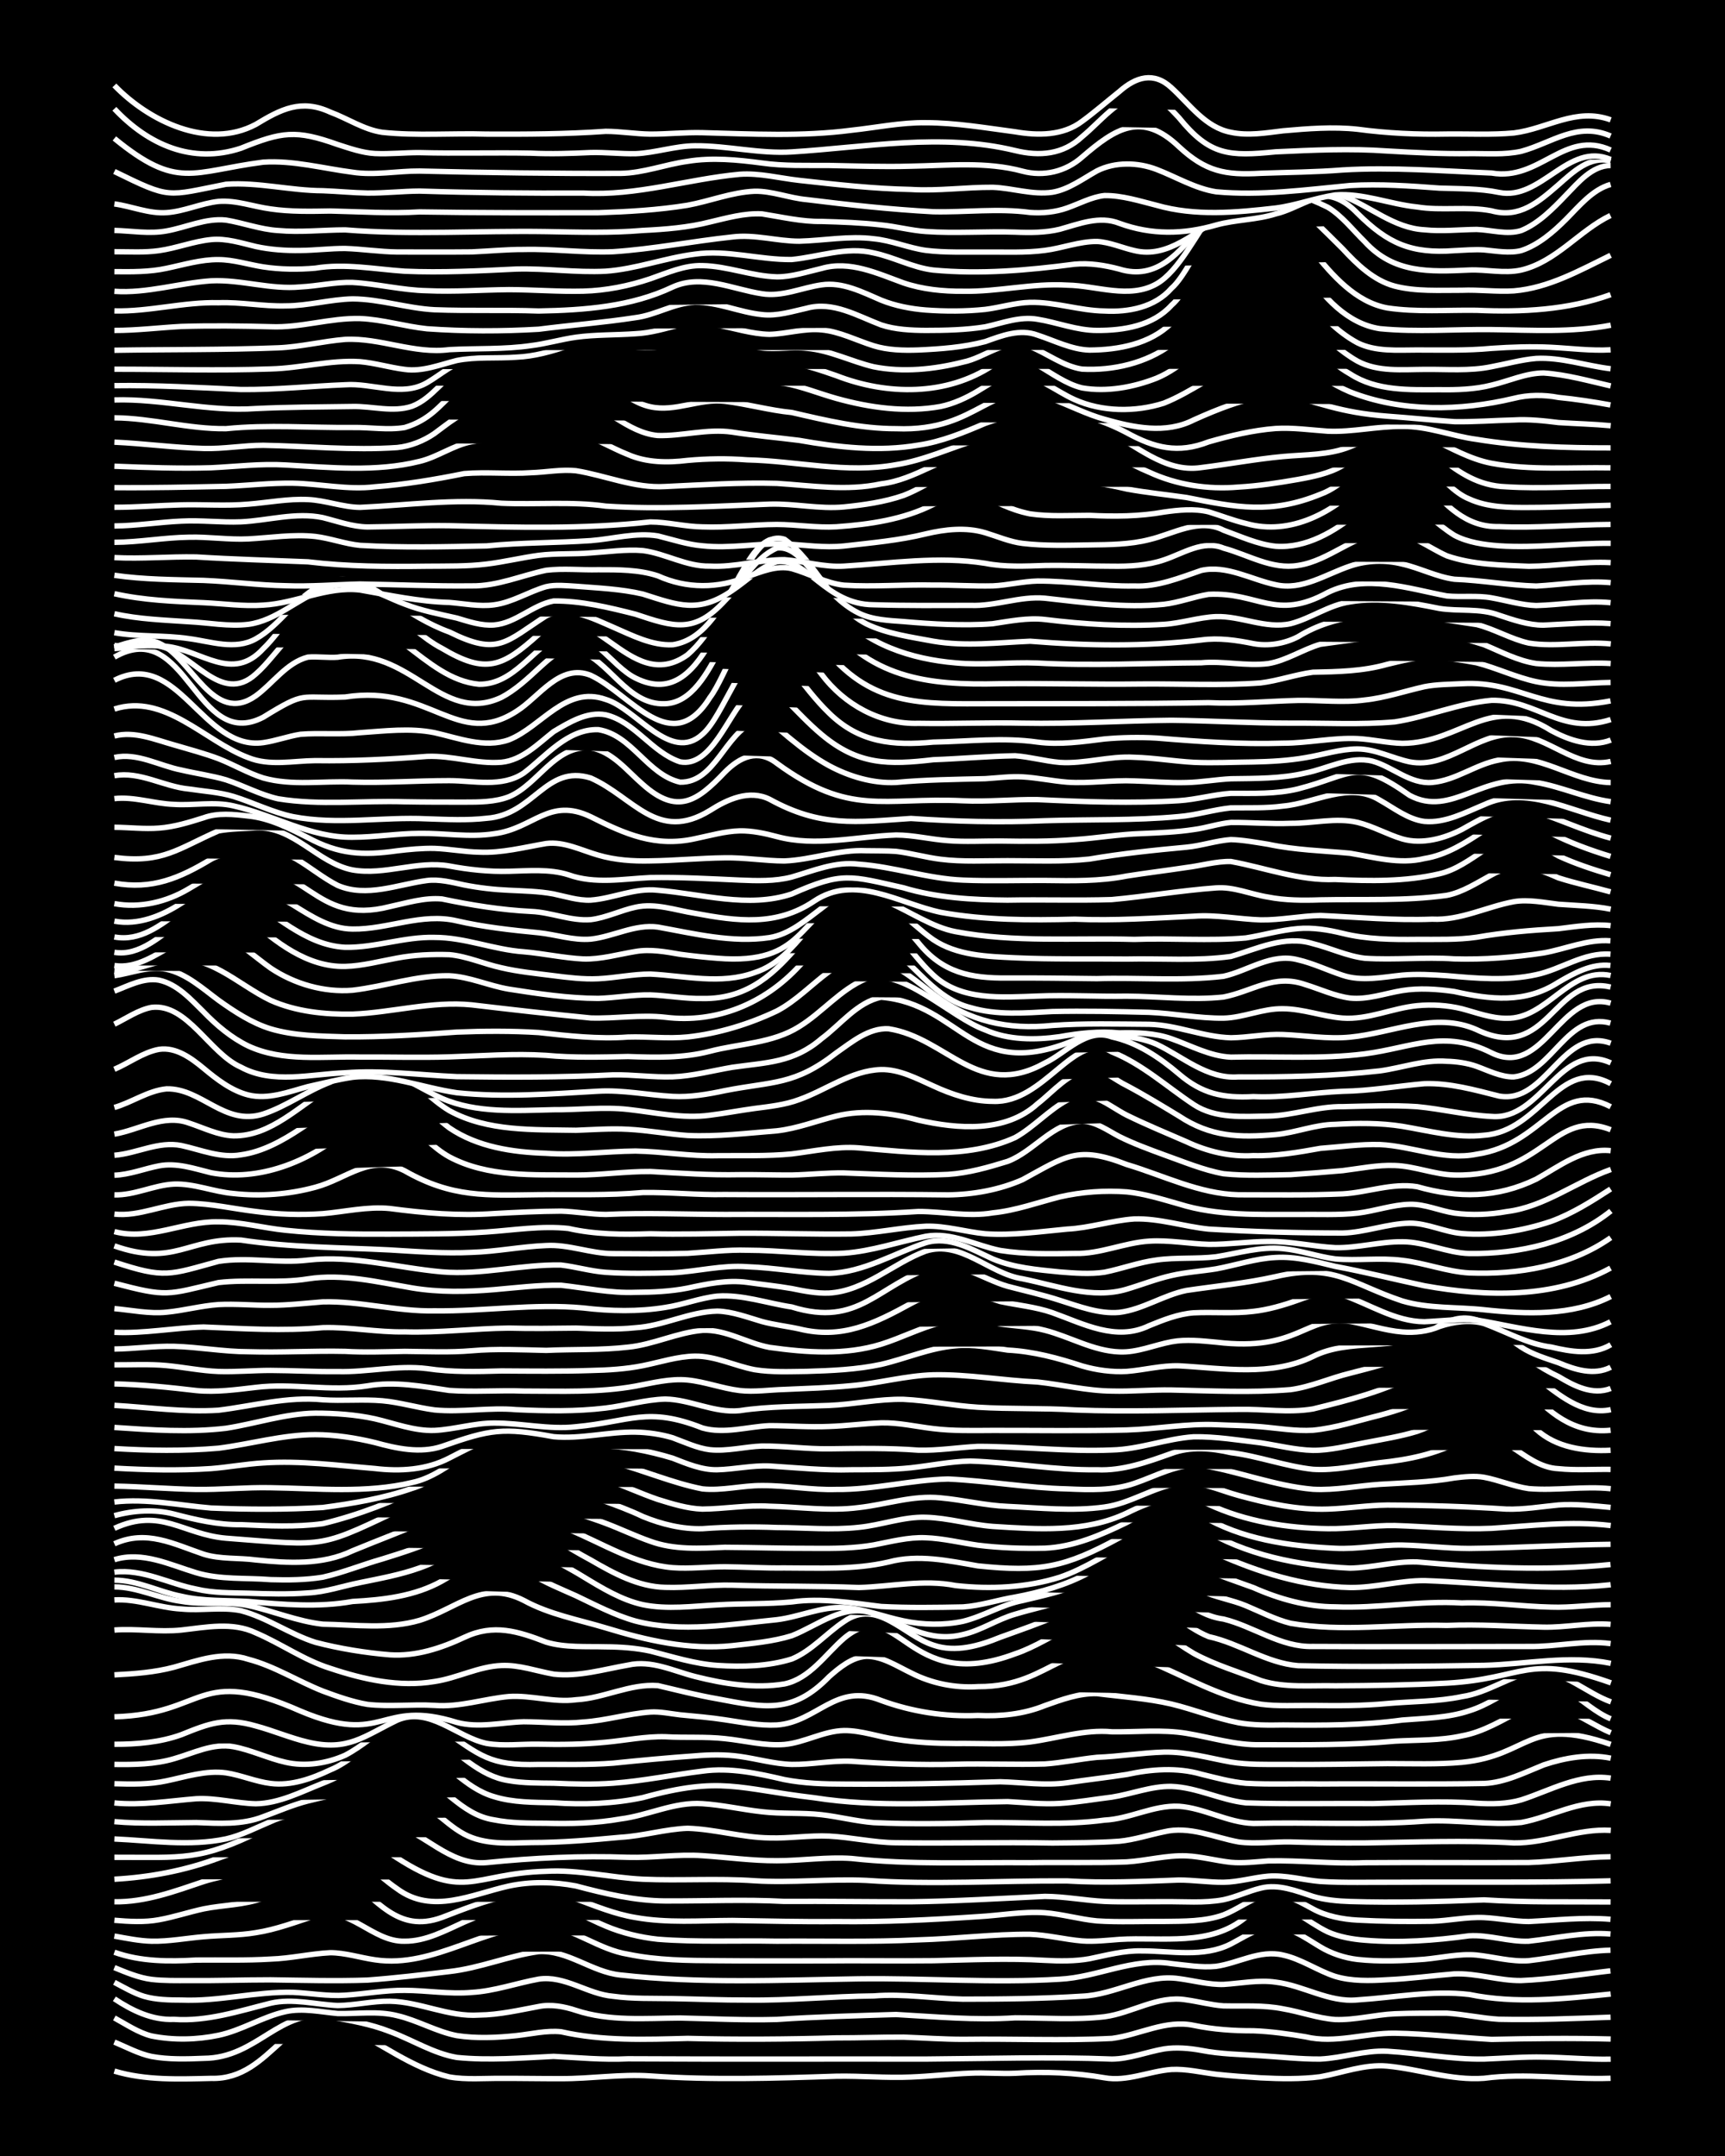 <?xml version="1.0" encoding="UTF-8"?><svg id="a" xmlns="http://www.w3.org/2000/svg" width="1920" height="2400" viewBox="0 0 192 240"><defs><style>.b{stroke:#fff;stroke-miterlimit:10;stroke-width:.6px;}.c{stroke-width:0px;}</style></defs><rect class="c" x="0" width="192" height="240"/><path class="b" d="M12.73,230.55c3.48,1.05,7.18.89,10.77.81,6.94.21,8.58-8.82,14.91-5.83,3.86,1.83,7.37,4.66,11.6,5.67,1.88.33,3.9.14,5.8.16,2.18-.01,4.45.04,6.63.03,3.3.02,6.64-.53,9.94-.3,6.89.48,13.82.26,20.71.03,2.74-.05,5.55.21,8.29.09,2.18-.08,4.45-.35,6.63-.43,1.61-.08,3.36.08,4.97.01,3.31-.21,6.68-.07,9.94.5,2.52.46,4.98-.73,7.46-.92,1.63-.09,3.36.33,4.97.53,1.61.18,3.36.3,4.97.4,2.17.11,4.46.16,6.63-.12,2.45-.44,4.93-1.42,7.46-1.19,3.58.34,7.14,1.63,10.77,1.36,4.68-.62,9.4.16,14.09,0"/><path class="b" d="M12.73,227.32c1.32.55,2.73,1.31,4.14,1.6,1.88.35,3.9.29,5.8.21,6.01-.03,8.45-5.67,14.09-4.6,2.21.38,4.53.79,6.63,1.62,2.47.91,4.84,2.43,7.46,2.88,3.56.36,7.21.05,10.77-.12,2.74.14,5.54.41,8.29.27,11.04.06,22.1.01,33.14.03,6.89-.05,13.82-.27,20.71,0,1.95-.01,3.89-.8,5.8-1.13,1.32-.21,2.83-.08,4.14.16,2.15.43,4.45.45,6.63.6,2.17.13,4.45.39,6.63.37,2.48-.12,4.96-1,7.46-.87,3.57.21,7.18.93,10.77.87,2.17-.08,4.45-.27,6.63-.22,2.46.03,5,.28,7.46.23"/><path class="b" d="M12.73,224.63c1.31.71,2.68,1.65,4.14,2.01,2.42.49,5.05.43,7.46-.08,2.57-.54,4.9-2.07,7.46-2.63,1.9-.42,3.9.04,5.8.21,2.18.05,4.48-.31,6.63.24,2.25.52,4.36,1.78,6.63,2.22,2.16.33,4.46.23,6.63,0,1.61-.17,3.34-.6,4.97-.43,4.62,1.05,9.38.86,14.09.74,5.51.14,11.06.1,16.57-.06,2.46.01,5-.09,7.46-.08,2.18.08,4.45.24,6.63.24,5.51-.08,11.07.18,16.57-.1,3.04-.39,5.97-2.12,9.11-1.45,2.15.45,4.43.61,6.63.6,1.91.07,3.92.35,5.8.67,3.3.8,6.63-.44,9.94-.4,3.58.06,7.2.49,10.77.69,4.4-.1,8.85-.15,13.26-.04"/><path class="b" d="M12.73,222.5c1.97,1.31,4.2,2.4,6.63,2.29,3.69.26,7.24-.92,10.77-1.8,2.46-.57,4.99.15,7.46.26,1.91-.02,3.89-.51,5.8-.48,3.36.06,6.55,1.78,9.94,1.54,2.21-.02,4.46-.55,6.63-.95,1.36-.28,2.85,0,4.14.43,3.73,1.24,7.74.87,11.6.85,3.57.08,7.2.26,10.77.16,4.4-.3,8.85-.41,13.26-.55,4.45.25,8.78.66,13.26.37,3.29,0,6.66.26,9.94-.12,3.07-.4,5.93-2.42,9.11-1.88,1.33.18,2.8.58,4.14.67,2.18.05,4.47-.11,6.63.33,1.91.32,3.86,1.05,5.8,1.19,2.2.08,4.44-.54,6.63-.64,1.89-.08,3.91-.07,5.8-.07,1.9.12,3.89.57,5.8.68,4.12.09,8.31-.08,12.43-.23"/><path class="b" d="M12.73,220.67c1.03.54,2.2,1.23,3.31,1.56,1.3.38,2.8.41,4.14.41,4.16.18,8.28-.96,12.43-.86,1.9.09,3.89.45,5.8.32,2.18-.14,4.44-.56,6.63-.54,2.46.01,5,.45,7.46.23,2.52-.14,4.99-1.03,7.46-1.48,2.9-.44,5.45,1.68,8.29,1.91,2.16.3,4.45.22,6.63.26,2.74.05,5.55.17,8.29.16,4.69.07,9.4-.42,14.09-.46,3.3-.27,6.64.29,9.94.36,4.4,0,8.86-.05,13.26-.33,3.67-.16,7.04-2.5,10.77-1.95,1.61.21,3.33.69,4.97.64,1.89-.12,3.9-.53,5.8-.25,3.09.37,5.93,2.29,9.11,1.97,4.11-.26,8.31-1.09,12.43-.6,5.18,1.07,10.53.48,15.74-.05"/><path class="b" d="M12.73,219.03c1.3.53,2.74,1.14,4.14,1.31,1.33.16,2.81.13,4.14.13,3.02.03,6.1-.08,9.11-.08,3.57.05,7.2.15,10.77.03,3.02-.22,6.11-.59,9.11-.95,3.37-.37,6.6-1.75,9.94-2.22,3.23-.2,5.94,2.28,9.11,2.6,8.78.98,17.69.57,26.51.43,7.45-.1,14.93.49,22.37.04,4.19-.2,8.17-2.42,12.43-1.74,1.61.17,3.35.47,4.97.31,2.48-.34,4.89-1.87,7.46-1.26,2.02.43,3.85,1.73,5.8,2.37,1.84.56,3.9.5,5.8.38,2.47-.1,5-.45,7.46-.65,2.49-.11,4.97.77,7.46.74,3.31-.13,6.66-.7,9.94-1.08"/><path class="b" d="M12.73,217.32c2.93,1.05,6.05,1.04,9.11.87,2.74-.03,5.55.06,8.29-.11,2.2-.07,4.44-.6,6.63-.71,1.65,0,3.35.56,4.97.79,6.68,1.01,12.49-4.04,19.06-3.84,3.21.44,5.9,2.71,9.11,3.22,3.25.68,6.64.7,9.94.72,3.85.04,7.75.02,11.6.02,4.13-.05,8.3.03,12.43-.02,4.12-.09,8.3-.29,12.43-.04,1.61.09,3.37.11,4.97-.18,1.88-.39,3.86-.92,5.8-.87,3.29-.01,6.88.79,9.94-.78,1.29-.67,2.68-1.6,4.14-1.86,2.15-.32,4.06,1.16,5.8,2.19,1.21.74,2.74,1.24,4.14,1.4,2.45.27,5.01.16,7.46-.02,1.89-.17,3.89-.65,5.8-.47,1.9.2,3.88.77,5.8.63,3.02-.34,6.06-1.09,9.11-1.17"/><path class="b" d="M12.73,215.52c1.33.24,2.79.54,4.14.57,1.91.04,3.9-.34,5.8-.5,1.9-.17,3.92-.13,5.8-.45,2.25-.34,4.47-1.19,6.63-1.89,3.69-1.22,6.33,2.94,9.94,2.84,2.35.02,4.54-1.19,6.63-2.13,2.83-1.24,5.98-2.36,9.11-2.01,2.37.21,4.48,1.56,6.63,2.45,1.81.77,3.85,1.26,5.8,1.47,4.39.35,8.86.13,13.26.22,5.23-.04,10.51.11,15.74-.15,4.13-.11,8.3-.65,12.43-.62,1.92.07,3.89.58,5.8.74,1.33.1,2.82-.07,4.14-.17,4.76-.3,10.12.84,14.09-2.48,1.78-1.31,3.88-1.64,5.8-.35,1.03.63,2.22,1.47,3.31,1.99,1.25.56,2.78.83,4.14.93,3.86.32,7.77.04,11.6-.49,2.2-.14,4.43.69,6.63.6,3.01-.32,6.06-1.06,9.11-.8"/><path class="b" d="M12.73,213.76c1.62.14,3.37.24,4.97-.06,1.64-.29,3.34-.86,4.97-1.21,2.17-.44,4.53-.41,6.63-1.21,1.38-.47,2.84-1.19,4.14-1.84,1.5-.8,3.37-1.62,4.97-.61,3.53,2.51,5.79,6.43,10.77,4.62,4.7-1.81,9.89-3.93,14.91-2.08,2.14.79,4.36,1.71,6.63,2.08,3.54.64,7.2.34,10.77.33,3.85.06,7.75.16,11.6.12,5.24.07,10.52-.19,15.74-.54,2.46-.13,4.99-.61,7.46-.44,1.92.15,3.89.73,5.8.91,2.45.16,5,.04,7.46.06,2.19-.03,4.54.02,6.63-.73,1.38-.54,2.75-1.54,4.14-2.05,2.02-.76,4.07.44,5.8,1.38,1.48.81,3.3,1.16,4.97,1.25,2.73.15,5.55.18,8.29.13,1.9-.06,3.89-.5,5.8-.41,1.62.08,3.35.43,4.97.44,3.01-.15,6.09-.5,9.11-.25"/><path class="b" d="M12.73,211.7c3.45.06,6.73-1.17,9.94-2.25,1.31-.42,2.81-.68,4.14-1.01,1.95-.51,3.92-1.3,5.8-2,6.09-2.76,7.12.73,11.6,3.82,3.92,2.89,8.27.61,12.43-.31,2.42-.52,5.03-.48,7.46-.01,3.24.86,6.57,1.65,9.94,1.67,4.4.02,8.85-.19,13.26.05,4.68-.03,9.41.05,14.09.04,4.96-.06,9.96-.37,14.91-.6,2.19.01,4.45.45,6.63.56,2.17.09,4.45.02,6.63.03,2.18-.03,4.48.19,6.63-.22,1.36-.29,2.79-.97,4.14-1.29,1.95-.5,3.97.32,5.8.92,1.29.39,2.8.53,4.14.57,4.96.15,9.96.02,14.91-.18,4.68.3,9.4.19,14.09.23"/><path class="b" d="M12.73,209.19c3.94-.22,7.9-.97,11.6-2.35,3.24-1.13,6.46-2.69,9.94-2.9,3.32-.48,6.38.51,9.11,2.35,8.35,5.61,8.95,2.25,17.4,2.02,3.6-.21,7.18.71,10.77.88,4.12.18,8.31-.12,12.43.17,4.13.26,8.3-.23,12.43-.04,7.44.52,14.93.01,22.37.06,4.13.25,8.3.06,12.43-.1,1.62,0,3.36.26,4.97.25,1.64-.02,3.35-.54,4.97-.68,1.92-.15,3.9.43,5.8.59,2.73.17,5.55.07,8.29.09,8-.06,16.03.07,24.03-.16"/><path class="b" d="M12.73,206.75c7.66-.02,9.47.47,16.57-3.06,2.33-1.02,4.97-.98,7.46-.89,2.18-.05,4.49-.53,6.63.09,3.78,1.01,6.6,4.83,10.77,4.45,5.22-.53,10.5-.78,15.74-.59,2.74.08,5.55-.37,8.29-.18,2.74.18,5.54.57,8.29.56,2.74,0,5.55-.44,8.29-.25,6.59.73,13.26.41,19.88.47,3.57-.06,7.2.05,10.77-.09,2.19-.14,4.43-.76,6.63-.67,1.63.07,3.35.55,4.97.72,1.33.12,2.82-.06,4.14-.16,3.57-.08,7.19.35,10.77.2,6.06-.05,12.16.02,18.23-.02,3.02-.09,6.09-.63,9.11-.64"/><path class="b" d="M12.73,204.71c4.11.18,8.34.85,12.43-.01,1.7-.38,3.37-1.26,4.97-1.93,2.33-1.08,4.97-.98,7.46-1.31,2.2-.47,4.31-1.89,6.63-1.73,3.03.3,4.93,3.1,7.46,4.45,2.27,1.2,4.97.99,7.46.93,3.3,0,6.66-.28,9.94-.59,2.48-.14,4.98-.91,7.46-1,3.04.1,6.06,1.03,9.11,1.07,2.18.07,4.45-.3,6.63-.2,2.47.13,4.98.72,7.46.74,5.79.09,11.61-.08,17.4.03,2.46-.03,5.01-.02,7.46-.2,1.65-.16,3.36-.72,4.97-1.05,2.81-.68,5.57.63,8.29,1.13,1.89.26,3.9-.04,5.8,0,2.73.09,5.55.13,8.29.11,5.51-.08,11.06-.32,16.57,0,3.63.05,7.12-1.63,10.77-1.4"/><path class="b" d="M12.73,202.78c3.02.27,6.09.12,9.11.1,2.48.1,5.1.28,7.46-.65,1.61-.59,3.31-1.33,4.97-1.75,1.34-.35,2.87-.59,4.14-1.14,2.32-1.03,4.76-3.1,7.46-2.22,3.32,1.33,5.37,4.89,9.11,5.46,1.87.38,3.9.37,5.8.38,2.74.08,5.58,0,8.29-.48,3.05-.38,5.99-1.92,9.11-1.7,2.2.14,4.44.66,6.63.9,2.17.26,4.46.08,6.63.33,1.91.22,3.88.73,5.8.88,4.12.19,8.31.12,12.43-.01,4.41-.04,8.87.33,13.26-.27,2.81-.13,5.45-1.68,8.29-1.54,2.83.2,5.44,1.82,8.29,1.91,6.34-.16,12.72.23,19.06-.25,3.57-.2,7.21.49,10.77.14,3.32-.6,6.46-2.6,9.94-2.07"/><path class="b" d="M12.73,200.7c3.04.29,6.09-.23,9.11-.47,2.2-.12,4.44.51,6.63.56,2.62-.04,5.07-1.34,7.46-2.28,1.42-.55,2.91-1.34,4.14-2.23,1.87-1.36,4.3-2.9,6.63-1.73,2.92,1.51,5.04,4.51,8.29,5.45,2.11.66,4.44.63,6.63.68,3.3.23,6.7.12,9.94-.58,8.71-2.41,10.63-.97,19.06.02,7.13,1.13,14.37.51,21.54.43,1.89.1,3.9.32,5.8.2,1.91-.11,3.9-.47,5.8-.7,2.19-.34,4.39-1.24,6.63-1.19,2.83.1,5.49,1.53,8.29,1.83,4.67.16,9.41.04,14.09.08,3.85-.08,7.75-.34,11.6-.04,1.62.1,3.4.09,4.97-.38,3.22-1.04,6.44-2.94,9.94-2.41"/><path class="b" d="M12.73,198.56c1.9.06,3.93.09,5.8-.32,2.15-.45,4.41-1.2,6.63-.89,1.65.25,3.31.98,4.97,1.18,2.29.29,4.59-.54,6.63-1.51,3.95-1.58,7-7.08,11.6-3.73,2.66,1.76,4.98,4.44,8.29,4.93,1.6.28,3.35.26,4.97.28,2.18.1,4.45.16,6.63,0,3.32-.24,6.64-.94,9.94-1.34,3.06-.43,6.15.25,9.11.94,2.15.42,4.44.5,6.63.5,5.79.05,11.61-.07,17.4-.26,2.46.06,5,.46,7.46.11,2.17-.33,4.46-.58,6.63-.92,2.71-.59,5.59-.81,8.29-.03,1.6.39,3.33.87,4.97,1.01,2.73.16,5.55.02,8.29.08,6.06-.05,12.17.06,18.23-.06,2.33-.1,4.51-1.22,6.63-2.07,2.36-.79,4.98-1.25,7.46-.74"/><path class="b" d="M12.73,196.41c2.19.03,4.51,0,6.63-.63,2.13-.6,4.35-1.77,6.63-1.34,1.96.36,3.86,1.3,5.8,1.73,2.2.51,4.59.13,6.63-.78,3.79-1.97,6.21-5.97,10.77-2.88,4.3,2.91,5.27,4.07,10.77,3.9,2.74-.01,5.55.07,8.29-.14,3.01-.31,6.09-.6,9.11-.81,1.61-.14,3.37-.17,4.97.06,1.9.26,3.87.84,5.8.89,2.18.03,4.44-.45,6.63-.35,3.84.28,7.75.43,11.6.33,3.29-.09,6.65.07,9.94-.03,1.91-.13,3.9-.55,5.8-.74,2.46-.09,4.99-.51,7.46-.58,2.51-.06,5.01.67,7.46,1.11,1.88.31,3.9.26,5.8.26,3.85.04,7.75-.05,11.6-.09,2.74,0,5.56.11,8.29-.14,7.68-.76,7.25-5.19,16.57-2"/><path class="b" d="M12.73,194.17c2.49,0,5.1-.21,7.46-1.07,3.14-1.27,4.9-1.95,8.29-.97,1.92.51,3.86,1.35,5.8,1.8,4.45,1.05,6.25-.67,9.94-2.45,3.61-1.53,6.6,1.89,9.94,2.59,1.88.33,3.9.05,5.8.09,2.46.06,5.01.02,7.46-.22,2.18-.2,4.43-.67,6.63-.61,2.18.13,4.46-.03,6.63.21,2.18.22,4.43.83,6.63.65,2.25-.21,4.35-1.5,6.63-1.55,1.94-.02,3.89.72,5.8.98,2.16.35,4.44.45,6.63.46,2.74-.03,5.56.17,8.29-.17,3.01-.4,6.04-1.42,9.11-1.13,2.74.04,5.57-.28,8.29.17,2.73.45,5.49,1.34,8.29,1.27,4.96.01,9.97.06,14.91-.4,2.46-.14,5.04-.05,7.46-.59,2.37-.42,4.52-1.76,6.63-2.85,3.45-1.92,6.85,1.21,9.94,2.5"/><path class="b" d="M12.73,191.11c10.34-.29,9.11-5.76,20.71-.64,9.48,4,8.71-1.44,17.4,1.26,2.44.66,5,0,7.46-.07,2.18.01,4.45.27,6.63.03,2.49-.16,4.97-.93,7.46-1.11,1.05-.07,2.27.19,3.31.31,1.62.16,3.37.3,4.97.55,1.89.28,3.88.68,5.8.58,4.51-.32,6.57-4.76,11.6-2.73,3.43,1.26,7.12,1.83,10.77,1.67,2.52.12,5.1-.14,7.46-1.1,1.83-.65,3.82-1.39,5.8-1.33,2.74.35,5.59.53,8.29,1.16,2.48.6,4.95,1.59,7.46,2.08,1.59.29,3.36.28,4.97.25,4.42.05,8.87.05,13.26-.55,2.47-.2,5.08-.23,7.46-1.03,2.05-.63,3.9-1.98,5.8-2.92,3.79-1.91,6.72,2.52,9.94,3.81"/><path class="b" d="M12.73,186.44c2.2-.11,4.5-.28,6.63-.85,2.72-.77,5.46-1.81,8.29-.88,2.9.76,5.52,2.45,8.29,3.54,1.58.59,3.3,1.2,4.97,1.48,2.45.28,5-.04,7.46.11,2.8.22,5.53-.74,8.29-.99,2.47-.16,4.98.69,7.46.36,3.08-.16,6.01-1.81,9.11-1.57,2.17.51,4.43,1.09,6.63,1.47,5.26,1,8.38,1.7,12.43-2.47,1.14-1.01,2.55-2.17,4.14-2.26,1.78-.01,3.42,1.1,4.97,1.84,2.27,1.17,4.91,1.7,7.46,1.53,8.75.05,9.37-6.49,19.06-2.79,4.08,1.68,8.01,4.05,12.43,4.75,1.88.25,3.91.12,5.8.14,2.74.04,5.56.04,8.29-.22,2.74-.24,5.59-.2,8.29-.77,2.91-.42,5.41-2.38,8.29-2.84,3.08-.04,5.51,2.43,8.29,3.43"/><path class="b" d="M12.73,181.45c2.46-.18,5,.26,7.46,0,2.74-.3,5.68-.93,8.29.32,2.79,1.19,5.37,3.04,8.29,3.95,3.72,1.24,7.67,2.12,11.6,1.46,2.51-.37,4.9-1.68,7.46-1.78,1.95-.09,3.9.63,5.8.96,2.78.32,5.57-.54,8.29-1.01,2.58-.59,5.02.66,7.46,1.28,3.21.81,6.64,1.37,9.94.82,2.83-.6,4.56-3.3,6.63-5.09,6.16-5.1,6.81,6.35,19.06,1.73,4.32-1.44,8.44-5.59,13.26-3.91,2.4.86,4.45,2.62,6.63,3.89,2.33,1.26,4.99,2.05,7.46,3.01,2.65.84,5.55.51,8.29.58,4.13-.02,8.31-.08,12.43-.3,8.63-.48,8.84-3.37,18.23-.03"/><path class="b" d="M12.73,178.1c2.5-.15,4.97.88,7.46,1.01,2.17.22,4.48-.25,6.63.19,2.9.76,5.44,2.62,8.29,3.52,2.68.7,5.53,1.16,8.29,1.39,2.89.19,5.71-.74,8.29-1.95,3.25-1.54,5.97-.67,9.11.54,2.11.63,4.45.46,6.63.52,1.62.01,3.38.13,4.97.48,2.44.62,4.93,1.42,7.46,1.59,2.73.18,5.66.11,8.29-.72,2.19-.91,3.85-2.88,5.8-4.17,3.7-2.59,6.59,1.56,9.94,2.63,2.47.86,5.13.07,7.46-.88,2.19-.79,4.49-1.59,6.63-2.51,2.9-1.04,5.95-3.64,9.11-2.2,2.65,1.2,4.74,3.55,7.46,4.65,3.41.74,6.43,2.95,9.94,3.23,6.89.16,13.82.07,20.71-.04,4.67-.12,9.45-1.17,14.09-.22"/><path class="b" d="M12.73,176.65c2.55,0,4.95,1.29,7.46,1.61,2.44.44,5.03-.04,7.46.47,2.76.6,5.46,1.76,8.29,2.07,3.56.06,7.29.59,10.77-.43,4.18-1.3,6.98-4.57,11.6-2.21,2.82,1.55,6.06,2.13,9.11,3.05,4.54,1.39,9.31,2.49,14.09,1.98,2.19-.25,4.52-.45,6.63-1.11,2.91-1.14,5.81-3.67,9.11-2.45,3.39,1.19,6.12,3.28,9.94,2.32,2-.45,3.83-1.7,5.8-2.26,2.17-.66,4.51-1.1,6.63-1.93,2.47-.76,4.71-3.23,7.46-2.29,3.23,1.17,5.58,4.31,9.11,4.76,3.37.83,6.36,3.15,9.94,3.05,8,.05,16.03,0,24.03,0,3.02.05,6.1-.72,9.11-.32"/><path class="b" d="M12.73,175.9c2.57,0,4.97,1.31,7.46,1.79,2.42.57,4.99.43,7.46.58,3.85.34,7.77.69,11.6,0,3.4-.18,6.92-.58,9.94-2.27,3.68-2.17,6.03-3.26,9.94-.79,1.53.97,3.33,1.68,4.97,2.42,2.14,1.02,4.34,2.18,6.63,2.82,5.14,1.33,10.55.36,15.74-.15,2.48-.3,4.92-1.47,7.46-1.35,2.24.13,4.44,1.03,6.63,1.48,2.14.45,4.48.51,6.63.05,2.25-.55,4.34-1.87,6.63-2.31,2.21-.53,4.55-1.02,6.63-1.95,1.41-.58,2.77-1.62,4.14-2.25,3.38-1.36,6.29,1.69,9.11,3.09,1.54.75,3.4,1.02,4.97,1.68,1.6.67,3.28,1.54,4.97,1.96,5.72,1.01,11.63.07,17.4.24,3.57-.16,7.2.12,10.77.19,2.46.05,4.99-.51,7.46-.31"/><path class="b" d="M12.73,175.01c3.15-.39,6.09,1.3,9.11,1.88,1.87.45,3.89.41,5.8.46,2.18.08,4.45.14,6.63-.03,1.95-.09,3.9-.77,5.8-1.15,2.2-.45,4.51-.87,6.63-1.63,5.26-1.86,7.57-5.76,13.26-1.86,1.58.98,3.39,1.86,4.97,2.84,2.06,1.25,4.25,2.59,6.63,3.11,2.71.56,5.56.16,8.29.02,2.73-.17,5.56-.07,8.29-.33,3.31-.47,6.66.11,9.94.51,3.01.16,6.1.11,9.11.05,1.93-.13,3.89-.79,5.8-1.1,2.84-.53,5.74-1.35,8.29-2.75,3.97-2.4,6.26-3.96,10.77-1.4,2.31,1.37,4.96,2.18,7.46,3.1,2.86,1.27,5.97,2.14,9.11,2.14,4.69.2,9.39-.72,14.09-.43,3.3-.12,6.65.39,9.94.46,2.18.08,4.45-.27,6.63-.27"/><path class="b" d="M12.73,173.62c3.11-.97,6.18.57,9.11,1.45,2.66.8,5.55.55,8.29.77,1.9.06,3.92.04,5.8-.27,2.22-.5,4.44-1.41,6.63-2.03,2.22-.69,4.54-1.42,6.63-2.43,2.9-1.54,5.8-3.69,9.11-1.84,2.48,1.4,4.94,3.05,7.46,4.39,2.53,1.47,5.28,2.98,8.29,3.04,2.46.09,5-.31,7.46-.24,4.68.15,9.41.07,14.09.26,3.58-.1,7.2-.93,10.77-.22,3.84.43,7.9.24,11.6-.93,2.91-.99,5.52-2.84,8.29-4.14,3.19-1.63,6.27-.09,9.11,1.49,4.67,2.11,9.75,3.69,14.91,3.8,2.76.03,5.53-.79,8.29-.77,6.89.23,13.82,1.21,20.71.46"/><path class="b" d="M12.73,171.85c3.57-1.62,6.57.02,9.94,1.16,1.85.58,3.9.38,5.8.64,3.6.36,7.42.59,10.77-1.02,3.01-1.25,6.15-2.39,9.11-3.75,2.58-1.22,5.25-3.62,8.29-2.57,2.41.86,4.34,2.82,6.63,3.93,3.78,1.55,7.45,3.93,11.6,4.27,1.9.14,3.9-.1,5.8-.1,2.18.02,4.45.16,6.63.13,3.86,0,7.81.22,11.6-.66,3.29-.89,6.67-.14,9.94.43,6.9.72,9.67.19,15.74-3.12,2.96-1.77,5.84-2.99,9.11-1.11,4.93,3.03,10.84,4.21,16.57,4.48,2.47-.04,4.98-.77,7.46-.69,7.15.64,14.37,1.02,21.54.29"/><path class="b" d="M12.73,170.13c5.17-2.37,7.61.68,12.43,1.1,11.65.89,10.09,1.21,20.71-3.82,1.38-.66,2.89-1.46,4.14-2.35,1.43-1,3.15-2.07,4.97-1.86,2.94.49,4.95,3.1,7.46,4.48,1.54.8,3.36,1.27,4.97,1.89,1.63.61,3.33,1.43,4.97,2,2.64.97,5.53.8,8.29.67,3.29.02,6.65.13,9.94.12,2.18.02,4.47,0,6.63-.38,1.88-.36,3.87-.89,5.8-.8,1.92.07,3.9.56,5.8.83,2.44.3,5,.39,7.46.33,3.2-.14,6.27-1.47,9.11-2.86,2.61-1.48,5.47-2.29,8.29-.79,4.49,2.67,9.77,3.42,14.91,3.66,2.46.13,4.99-.4,7.46-.36,2.46.05,5,.38,7.46.38,5.24-.05,10.51-.41,15.74-.46"/><path class="b" d="M12.73,168.72c2.14-.59,4.47-.73,6.63-.18,2.42.64,4.94,1.22,7.46,1.18,3.01.14,6.12.29,9.11-.11,3.98-.96,7.94-2.5,11.6-4.33,2.48-1.26,4.48-3.98,7.46-4.02,2.93.18,4.99,2.74,7.46,4.02,2.97,1.27,6.18,2.14,9.11,3.54,2.07.85,4.38,1.42,6.63,1.35,2.73-.2,5.55-.24,8.29-.13,3.01.01,6.11.31,9.11-.02,2.48-.24,4.94-1.2,7.46-1.12,2.49.07,4.98.83,7.46,1.02,4.99.31,10.27.72,14.91-1.49,2.99-1.48,5.88-2.48,9.11-.97,4.12,1.91,8.74,2.65,13.26,2.71,2.46.04,4.99-.39,7.46-.35,3.57.11,7.2.47,10.77.31,4.4-.28,8.85-.84,13.26-.31"/><path class="b" d="M12.73,167.2c3.6-.42,7.2.37,10.77.67,4.12.17,8.31.19,12.43-.06,3.33-.44,6.76-1.02,9.94-2.13,3.67-1.08,6.06-4.94,9.94-5.36,2.46-.08,4.5,1.67,6.63,2.66,1.57.67,3.36,1.12,4.97,1.69,1.92.67,3.88,1.58,5.8,2.24,1.58.49,3.31,1.03,4.97,1.08,2.46-.02,4.99-.48,7.46-.32,3.29.07,6.65.58,9.94.15,3.02-.33,6.04-1.4,9.11-1.08,2.47.22,4.97.85,7.46.95,3.56.16,7.22.56,10.77.07,2.88-.38,5.42-2.21,8.29-2.64,2.28-.35,4.48.77,6.63,1.35,3.22.88,6.59,1.63,9.94,1.52,2.18-.07,4.44-.43,6.63-.45,4.41.02,8.86.16,13.26.45,1.91.06,3.91-.28,5.8-.46,1.9-.14,3.91.1,5.8.27"/><path class="b" d="M12.73,165.43c3.02.05,6.1.32,9.11.37,2.74.04,5.55-.25,8.29-.19,5.22.07,10.61.65,15.74-.58,4.44-.92,7.6-5.91,12.43-5.07,1.39.27,2.81.97,4.14,1.42,1.87.57,3.92.88,5.8,1.4,3.32.86,6.57,2.3,9.94,2.96,2.19.23,4.44-.39,6.63-.37,2.74-.02,5.54.52,8.29.43,4.17.05,8.28-1.07,12.43-1.16,4.41.2,8.83,1,13.26,1.1,2.47.11,5.09.21,7.46-.61,2.41-.81,4.83-2.23,7.46-2.02,4.16.67,8.21,2.31,12.43,2.67,2.47.14,5-.39,7.46-.55,2.74-.17,5.57-.22,8.29-.71,1.03-.13,2.28-.26,3.31-.07,1.63.31,3.32,1.03,4.97,1.26,3.01.25,6.1-.3,9.11.01"/><path class="b" d="M12.73,163.43c3.57.2,7.2.29,10.77.05,1.9-.15,3.89-.52,5.8-.63,4.14-.28,8.31.28,12.43.62,2.8.34,5.75.16,8.29-1.17,2.81-1.42,5.84-3.21,9.11-2.48,1.34.25,2.79.72,4.14.85,2.46.24,5.02.2,7.46.65,1.35.24,2.83.6,4.14,1,1.56.61,3.26,1.33,4.97,1.29,1.9-.05,3.89-.5,5.8-.42,3.01.19,6.09.51,9.11.42,2.18-.01,4.46.01,6.63-.22,2.18-.24,4.43-.71,6.63-.75,4.69.15,9.38,1.04,14.09.97,2.86.14,5.63-.87,8.29-1.82,2.12-.79,4.47-.58,6.63-.08,3.06.38,6.05,1.52,9.11,1.85,2.48.17,5.01-.45,7.46-.74,3.14-.33,6.33-.95,9.11-2.51,4.19-2.32,6.62,3,10.77,3.18,1.89.2,3.91.05,5.8.08"/><path class="b" d="M12.73,161.25c3.84.23,7.76.29,11.6-.04,3.58-.46,7.14-1.51,10.77-1.51,2.2.01,4.49.36,6.63.88,2.4.66,5.02,1.24,7.46.43,5.42-1.91,6.77-2.12,12.43-1.08,3.03.28,6.09-.56,9.11-.51,1.35.02,2.85.24,4.14.63,1.31.48,2.74,1.16,4.14,1.33,1.91.2,3.9-.34,5.8-.41,2.46-.02,4.99.34,7.46.31,3.3-.05,6.65-.1,9.94.15,2.19.06,4.45-.31,6.63-.42,4.96,0,9.95.61,14.91.4,3.08-.07,6.06-1.26,9.11-1.47,2.47-.04,5.01.38,7.46.67,1.89.29,3.88.79,5.8.84,1.93.02,3.92-.51,5.8-.85,1.9-.37,3.94-.69,5.8-1.26,7.3-2.53,5.74-7.93,13.26-.23,2.22,2.04,5.39,2.48,8.29,2.33"/><path class="b" d="M12.73,158.9c4.11.28,8.32.58,12.43.09,3.3-.51,6.58-1.64,9.94-1.68,2.19,0,4.49.16,6.63.63,2.16.5,4.38,1.37,6.63,1.29,2.2-.11,4.42-.82,6.63-.82,3.02-.01,6.09.75,9.11.41,6.05-.56,7.95-2.29,14.09.14,2.45.69,5-.15,7.46-.26,2.18,0,4.45.19,6.63.09,1.9-.06,3.9-.33,5.8-.4,1.92-.05,3.91.42,5.8.64,2.17.27,4.45.21,6.63.2,4.96-.01,9.96.08,14.91-.05,3.3-.1,6.64-.73,9.94-.59,1.61.08,3.36.09,4.97.23,1.89.16,3.9.51,5.8.39,2.51-.24,5.02-1.07,7.46-1.67,1.97-.53,4.05-1.2,5.8-2.28,1.43-.91,2.8-2.24,4.14-3.26,4.82-3.38,7.18,8.09,15.74,7.21"/><path class="b" d="M12.73,156.44c3.84.22,7.75.79,11.6.54,3.84-.47,7.69-1.55,11.6-1.16,2.18.15,4.45-.08,6.63.11,1.92.17,3.89.77,5.8,1.02,3.01.29,6.1-.3,9.11-.03,3.29.15,6.67.22,9.94-.18,2.19-.26,4.42-.94,6.63-1,2.79.04,5.45,1.58,8.29,1.29,3.28-.5,6.64-.45,9.94-.58,2.75-.11,5.53-.74,8.29-.68,2.75.13,5.54.71,8.29.88,3.57.22,7.2.08,10.77.3,6.06.25,12.16-.01,18.23-.06,2.74-.06,5.57.41,8.29-.05,3.94-.96,8.01-2,11.6-3.91,2.45-1.18,4.6-4.42,7.46-4.26,2.4.75,3.94,3.14,5.8,4.69,2.38,1.77,5.09,4.24,8.29,3.56"/><path class="b" d="M12.73,154.05c3.03.07,6.11.39,9.11.74,2.19.22,4.46-.1,6.63-.35,4.12-.51,8.31.49,12.43-.17,3.04-.53,6.11.06,9.11.51,2.73.2,5.55-.04,8.29.07,4.13,0,8.35.19,12.43-.55,1.88-.35,3.87-.87,5.8-.68,1.93.19,3.87.94,5.8,1.17,1.61.19,3.36-.08,4.97-.12,2.46-.11,5.01-.18,7.46-.42,3.03-.26,6.06-1.12,9.11-1.21,3.86-.08,7.74.63,11.6.8,2.74.29,5.52.99,8.29,1.01,2.18.06,4.45-.16,6.63-.12,4.4.09,8.87.32,13.26-.04,2.25-.3,4.43-1.3,6.63-1.83,2.51-.66,5.17-1.27,7.46-2.54,3.83-2.37,5.74-5.22,9.94-1.13,1.68,1.62,3.68,3.07,5.8,4.05,1.7,1.03,3.79,2.11,5.8,1.32"/><path class="b" d="M12.73,151.93c1.9.01,3.91-.1,5.8.08,1.9.18,3.89.59,5.8.66,1.9.06,3.9-.12,5.8-.12,2.46.01,5,.16,7.46.13,3.3.09,6.64-.74,9.94-.33,2.72.41,5.54.34,8.29.26,3.29.02,6.65.06,9.94-.05,1.91-.04,3.93-.16,5.8-.54,1.89-.38,3.86-1.03,5.8-1.06,2.27-.02,4.43,1.09,6.63,1.51,1.88.31,3.9.21,5.8.19,2.75-.08,5.59-.2,8.29-.78,2.75-.64,5.45-1.84,8.29-2.07,1.92-.2,3.91.21,5.8.48,2.82.14,5.61.89,8.29,1.77,1.57.46,3.34.7,4.97.6,1.9-.15,3.88-.68,5.8-.62,4.96.27,10.26,1.22,14.91-1.04,4.14-2.09,9.23-.49,13.26-2.9,4.25-3,6.37-.51,9.94,1.87,1.21.8,2.78,1.26,4.14,1.73,1.79.76,3.94,1.45,5.8.5"/><path class="b" d="M12.73,150.17c2.18-.02,4.44-.35,6.63-.3,2.75.08,5.53.6,8.29.6,3.57.11,7.2-.12,10.77-.04,2.18.13,4.45.04,6.63,0,2.46.02,5,.14,7.46-.07,2.73-.24,5.55-.1,8.29-.04,3.01-.14,6.11-.01,9.11-.36,2.81-.28,5.48-1.63,8.29-1.87,2.61-.12,4.95,1.44,7.46,1.9,4.1.57,8.42.89,12.43-.36,2.21-.69,4.38-1.82,6.63-2.39,2.15-.56,4.49-.35,6.63.14,1.61.24,3.39.29,4.97.71,2.76.71,5.38,2.3,8.29,2.4,1.96.09,3.9-.78,5.8-1.13,1.6-.3,3.36-.1,4.97.05,9.22,1.1,9.82-3.02,14.91-2.31,1.9.34,3.86,1.02,5.8,1.17,1.35.12,2.89-.06,4.14-.61,1.54-.52,3.39-.78,4.97-.32,2.45.9,4.83,2.28,7.46,2.61,2.16.51,4.61.94,6.63-.26"/><path class="b" d="M12.73,148.31c3.31.16,6.64-.51,9.94-.59,4.41.18,8.85.47,13.26.07,3.02-.09,6.09.53,9.11.47,3.86.12,7.75-.38,11.6-.42,2.46.07,5,.03,7.46,0,2.18.08,4.46.19,6.63-.04,3.1-.19,6.01-1.79,9.11-1.85,1.68.04,3.38.7,4.97,1.16,1.31.36,2.82.53,4.14.82,4.77,1.19,8.36-.59,12.43-2.82,3.41-1.89,6.41-1.42,9.94-.23,1.9.41,3.96.6,5.8,1.24,3.47,1.24,7.1,3.23,10.77,1.46,1.56-.64,3.27-1.32,4.97-1.44,2.17-.11,4.46.11,6.63-.16,1.66-.18,3.4-.69,4.97-1.25,1.54-.58,3.34-1.11,4.97-.58,3,1.02,5.84,2.96,9.11,2.98,1.89-.08,3.9-.34,5.8-.19,4.86.78,10.23,2.61,14.91.2"/><path class="b" d="M12.73,145.67c1.9.17,3.89.6,5.8.4,1.91-.18,3.88-.72,5.8-.85,1.9-.1,3.9.1,5.8.08,1.91,0,3.9-.23,5.8-.38,4.15-.11,8.27,1.09,12.43,1,5.51.07,11.07-.84,16.57-.32,3,.36,6.12.43,9.11-.06,1.92-.28,3.86-1.05,5.8-1.26,2.78-.2,5.56.8,8.29,1.21,7.51,2.33,9.58-2.49,15.74-4.46,2.96-.67,5.57,1.38,8.29,2.16,1.9.5,3.93.95,5.8,1.56,2.12.66,4.37,1.55,6.63,1.34,2.6-.32,4.91-1.92,7.46-2.44,3.3-.49,6.68-.8,9.94-1.54,6.53-1.52,8.37.8,14.09,2.71,2.93.87,6.1.65,9.11.98,4.69.5,9.76.71,14.09-1.47"/><path class="b" d="M12.73,142.85c5.95,1.56,5.79,1.29,11.6-.08,3.28-.38,6.67.12,9.94-.41,3.88-.61,7.79.36,11.6,1.01,2.99.5,6.1.44,9.11.19,2.45-.21,4.99-.53,7.46-.49,2.73.3,5.52.9,8.29.79,1.9-.01,3.93-.1,5.8-.47,2.15-.47,4.42-.94,6.63-.64,1.61.23,3.37.41,4.97.69,1.31.27,2.79.56,4.14.5,4.03-.24,7.13-3.32,10.77-4.67,3.92-1.24,7.05,2.52,10.77,3.08,3.77.76,7.77,2.31,11.6,1.16,1.62-.48,3.32-1.15,4.97-1.52,1.59-.37,3.36-.48,4.97-.74,2.18-.4,4.4-1.16,6.63-1.27,2.22-.14,4.49.47,6.63.99,3.31.62,6.65,1.45,9.94,2.16,6.85,1.23,14.44,1.45,20.71-1.97"/><path class="b" d="M12.73,140.49c5.66,1.87,6.09,1.42,11.6-.08,3.27-.51,6.65.26,9.94-.14,5.02-.57,9.96.87,14.91,1.31,4.44.38,8.84-.85,13.26-.76,1.63.19,3.33.69,4.97.81,2.45.17,5,.12,7.46.05,2.74-.14,5.52-.88,8.29-.67,3.03.1,6.09.7,9.11.74,3.83-.1,7.23-2.23,10.77-3.41,2.63-.79,5.15.75,7.46,1.8,2.33.98,4.97,1.2,7.46,1.45,1.61.13,3.37.27,4.97.03,1.91-.38,3.86-1.11,5.8-1.36,2.16-.31,4.46-.1,6.63-.36,2.44-.39,4.96-1.17,7.46-.9,1.93.18,3.88.89,5.8,1.14,2.45.22,5.01-.16,7.46.16,2.49.28,4.95,1.26,7.46,1.4,5.43.21,11.22-.74,15.74-3.92"/><path class="b" d="M12.73,138.69c6.67,2.35,8.21-.95,14.09-.65,5.47.83,11.05.82,16.57,1.1,3.01.18,6.1.42,9.11.27,2.75-.08,5.54-.65,8.29-.76,2.5-.15,4.96.9,7.46.9,2.74.02,5.55.05,8.29-.03,2.18-.13,4.44-.42,6.63-.35,3.57,0,7.2.52,10.77.33,3.09-.21,6.1-1.27,9.11-1.88,2.86-.51,5.55,1.03,8.29,1.58,2.71.43,5.55.38,8.29.33,2.82.08,5.5-1.2,8.29-1.37,2.18-.14,4.45.3,6.63.36,2.18.02,4.45-.32,6.63-.32,2.48-.04,4.99.56,7.46.69,2.48.04,4.98-.69,7.46-.66,2.53,0,4.94,1.25,7.46,1.31,5.53.06,11.35-1.22,15.74-4.74"/><path class="b" d="M12.73,137.1c3.93,1.04,7.69-1.19,11.6-1.09,2.49,0,4.99.69,7.46.94,3.83.4,7.75.45,11.6.43,3.57-.02,7.21.01,10.77-.24,3.01-.2,6.1-.72,9.11-.39,2.98.68,6.08.69,9.11.59,3.29.09,6.65-.01,9.94-.06,4.13-.02,8.3.14,12.43.08,2.76-.08,5.54-.73,8.29-.86,2.21-.07,4.44.63,6.63.84,3.02.21,6.11-.24,9.11-.52,2.5-.12,4.97-.96,7.46-1.13,2.78-.09,5.54.85,8.29,1.13,4.95.3,9.96.43,14.91.44,2.5-.07,4.96-1.05,7.46-1.1,1.96-.01,3.86.98,5.8,1.15,3.33.28,6.79-.29,9.94-1.35,2.34-.85,4.55-2.25,6.63-3.6"/><path class="b" d="M12.73,135.15c2.82.31,5.49-1.16,8.29-1.2,2.48.02,5,.62,7.46.91,2.44.33,5,.41,7.46.24,2.46-.21,4.98-.82,7.46-.57,3.83.51,7.73.84,11.6.56,2.46-.13,5-.26,7.46-.27,1.62.05,3.35.36,4.97.37,4.4-.21,8.85-.01,13.26,0,7.17-.04,14.38.14,21.54-.33,2.74,0,5.55.62,8.29.15,2.53-.25,5.01-1.16,7.46-1.78,2.41-.55,5-.74,7.46-.55,1.94.2,3.93.82,5.8,1.35,4.27,1.34,8.83,1.15,13.26,1.16,2.18-.03,4.46.09,6.63-.15,1.91-.23,3.86-.94,5.8-.98,1.67-.04,3.34.74,4.97.98,1.89.26,3.93.17,5.8-.17,4.23-.52,7.68-3.3,11.6-4.69"/><path class="b" d="M12.73,133.01c2.25.06,4.4-1.09,6.63-1.2,2.23-.08,4.42.86,6.63,1.05,3.03.34,6.17.1,9.11-.7,3.5-.93,6.15-3.75,9.94-1.83,5.27,3.01,9.08,2.73,14.91,2.66,3.85-.04,7.75.1,11.6-.24,3.02-.05,6.1.29,9.11.22,8.28.06,16.58-.07,24.86.04,2.79-.03,5.73-.56,8.29-1.69,4.81-2.61,6.1-3.84,11.6-1.69,4.09,1.22,8.09,3.27,12.43,3.37,3.85,0,7.76.07,11.6-.1,2.75-.15,5.51-1.25,8.29-.8,4.58,1.3,8.89,1.28,13.26-.84,2.57-1.43,5.17-3.5,8.29-3.17"/><path class="b" d="M12.73,130.82c1.67-.05,3.35-.73,4.97-1.04,1.95-.38,3.93.31,5.8.77,5.28,1,10.91-1.22,14.91-4.63,2-1.8,4.23-3.02,6.63-1.13,1.66,1.24,3.14,2.98,4.97,3.99,4.29,2.29,9.37,1.97,14.09,2.02,2.74.01,5.54-.41,8.29-.39,3.29.19,6.64.42,9.94.35,1.9-.02,3.9.05,5.8.04,1.9-.04,3.9-.26,5.8-.23,3.85.14,7.75.35,11.6.16,2.23-.14,4.5-.79,6.63-1.45,2.92-1.11,5.01-4.31,8.29-4.47,1.5.03,2.87,1.05,4.14,1.71,1.56.78,3.34,1.43,4.97,2.03,2.15.76,4.37,1.7,6.63,2.11,2.44.25,5,.14,7.46.1,1.9-.13,3.91-.28,5.8-.45,1.89-.23,3.89-.65,5.8-.57,2.22.07,4.41,1.01,6.63,1.06,9.93.24,11.13-7.5,17.4-5.04"/><path class="b" d="M12.73,128.6c2.49-.19,4.92-1.6,7.46-1.08,2.16.47,4.37,1.43,6.63,1.03,2.4-.33,4.64-1.58,6.63-2.9,1.38-.9,2.94-1.88,4.14-3.02,5.98-6.31,7.61-.67,12.43,2.93,3.14,2.13,7.06,2.71,10.77,2.82,3.3.25,6.65-.22,9.94-.25,3.02.05,6.09.6,9.11.52,2.74-.03,5.56.07,8.29-.2,2.45-.3,4.97-.87,7.46-.67,5.77.49,11.95,1.31,17.4-1.15,2.05-1.14,3.73-3.06,5.8-4.17,2.55-1.41,4.47.58,6.63,1.68,2.14,1.05,4.44,2,6.63,2.95,2.31,1.09,4.89,1.71,7.46,1.55,2.49.07,5.02-.37,7.46-.81,2.17-.16,4.45-.48,6.63-.42,3.6.17,7.13,1.82,10.77,1.07,7.43-1.07,9.02-8.33,14.91-5.28"/><path class="b" d="M12.73,126.25c2.73-.46,5.46-2.27,8.29-1.24,1.6.52,3.26,1.37,4.97,1.43,4.21.05,7.34-3.41,10.77-5.39,2.18-1.73,4.7-3.62,7.46-1.87,2.05,1.25,3.74,3.22,5.8,4.46,4.26,2.34,9.37,2.09,14.09,2.18,1.9-.07,3.9-.22,5.8-.11,2.19.11,4.44.54,6.63.69,3.3.15,6.66-.26,9.94-.52,2.24-.25,4.45-1.12,6.63-1.65,2.99-.73,6.18-.34,9.11.46,4.38.99,9.69,1.43,13.26-1.82,1.78-1.38,3.45-3.48,5.8-3.83,1.53-.05,2.83,1.19,4.14,1.81,1.94,1.03,3.92,2.24,5.8,3.38,3.52,2.33,6.69,2.42,10.77,2.07,2.21-.21,4.4-1.12,6.63-1.14,2.46-.15,5.02-.17,7.46.22,2.99.5,6.05,1.35,9.11.99,6.29-.45,8.37-8.81,14.09-5.74"/><path class="b" d="M12.73,123.28c1.94-.56,3.76-1.87,5.8-2.07,3.92-.09,6.45,4.18,10.77,2.8,2.59-.86,4.9-2.58,7.46-3.55,1.75-.93,3.8-1.69,5.8-1.21,2.36.54,4.45,2.04,6.63,3.02,3.87,1.68,8.3,1.35,12.43,1.26,2.74.03,5.55-.34,8.29-.03,3,.33,6.08,1.06,9.11.64,1.62-.2,3.35-.53,4.97-.75,1.63-.21,3.42-.4,4.97-.99,3.02-1.07,5.81-3.24,9.11-3.34,2.04-.04,3.99,1.01,5.8,1.82,2.05.95,4.34,1.72,6.63,1.72,5.75.27,9.14-8,13.26-5.5,3.38,1.35,6.12,3.88,9.11,5.86,2.43,1.6,5.51,1.32,8.29,1.28,2.77-.06,5.5-1.1,8.29-1.05,2.73-.06,5.55-.18,8.29,0,2.75.26,5.52.96,8.29,1.09,5.53.46,7.69-8.51,13.26-5.96"/><path class="b" d="M12.73,119.03c1.63-.69,3.2-1.9,4.97-2.22,1.89-.28,3.59.98,4.97,2.12,1.45,1.21,3.1,2.49,4.97,2.96,2.23.55,4.5-.36,6.63-.93,1.61-.35,3.34-.8,4.97-1.04,1.91-.22,3.93.07,5.8.48,1.9.41,3.88.96,5.8,1.24,5.22.55,10.52.13,15.74-.17,2.76-.16,5.54.43,8.29.58,1.92.11,3.93-.24,5.8-.64,5.39-1.06,7.76-.57,12.43-4.22,1.71-1.19,3.6-2.79,5.8-2.67,6.55,1.02,9.91,7.98,17.4,3.81,2.35-1.11,4.64-3.94,7.46-2.9,2.82.61,5.29,2.28,7.46,4.12,2.6,2.23,4.92,2.7,8.29,2.52,3.31.16,6.64-.45,9.94-.59,3.04-.04,6.1-.59,9.11-.85,2.81-.09,5.59.7,8.29,1.38,5.23.95,7.08-7.82,12.43-5.88"/><path class="b" d="M12.73,114.01c1.32-.64,2.68-1.6,4.14-1.87,3.97-.47,6.45,5.11,9.94,6.65,3.55,1.93,7.77.77,11.6.63,4.13-.32,8.3.25,12.43.43,5.79.08,11.62.09,17.4-.2,2.18-.04,4.45.29,6.63.22,2.21-.08,4.45-.69,6.63-1.06,3.83-.55,6.82-.5,9.94-3.19,2.12-1.56,3.95-4.04,6.63-4.61,8.98.76,10.07,9.55,21.54,4.77,1.59-.69,3.28-.8,4.97-.46,1.36.11,2.88.36,4.14.92,2.95,1.39,5.64,3.9,9.11,3.64,5.24.02,10.53-.08,15.74-.67,2.46-.33,4.94-1.27,7.46-1.07,1.05.02,2.32.2,3.31.56,1.3.47,2.73,1.2,4.14,1.18,4.31-.46,5.96-7.32,10.77-5.99"/><path class="b" d="M12.73,110.33c1.56-.59,3.25-1.52,4.97-1.22,2.02.43,3.56,2.15,4.97,3.54,1.42,1.48,3.12,2.9,4.97,3.79,3.86,1.79,8.3,1.13,12.43,1.23,3.29-.02,6.65.08,9.94-.02,3.57-.11,7.2-.4,10.77-.17,3.01.28,6.1.2,9.11.13,3.03.11,6.15.19,9.11-.58,3.29-.87,6.99-.88,9.94-2.74,2.58-1.58,4.62-4.17,7.46-5.34,4.03-1.29,9.41,4.32,13.26,5.7,2.57,1.14,5.54,1.14,8.29.75,2.16-.39,4.43-.64,6.63-.42,1.92-.05,3.97,0,5.8.65,2.15.75,4.3,1.95,6.63,2.05,4.96-.13,9.98.26,14.91-.37,5.28-.69,8.78-2.78,14.09-.11,5.81,2.87,7.68-7.14,13.26-5.53"/><path class="b" d="M12.73,108.61c1.89-.27,3.86-1.12,5.8-.71,2.22.48,4.03,2.14,5.8,3.45,1.76,1.26,3.71,2.54,5.8,3.18,2.66.79,5.54.8,8.29.89,4.13.03,8.31-.23,12.43-.53,3.01-.12,6.1-.14,9.11.05,3.29.37,6.63.75,9.94.5,2.18-.07,4.45.21,6.63-.01,3.42-.37,6.84-1.42,9.94-2.89,2.12-1.11,3.88-2.97,5.8-4.38,4.47-3.49,7.95-.33,11.6,2.49,3.96,3.07,8.33,4,13.26,3.5,3.57-.26,7.2-.15,10.77-.13,3.08.07,6.04,1.42,9.11,1.5,1.9-.02,3.89-.45,5.8-.36,2.46.1,4.99.53,7.46.29,4.68-.44,9.46-2.89,14.09-.83,7.99,3.85,8.51-6.27,14.91-4.74"/><path class="b" d="M12.73,108.06c1.97.14,3.9-.8,5.8-1.15,4.49-1.03,7.88,2.68,11.6,4.45,2.83,1.26,6.05,1.58,9.11,1.53,4.41-.17,8.83-1.48,13.26-1.03,4.4.52,8.85,1.03,13.26,1.46,2.74.08,5.55-.39,8.29-.08,5.7.71,11.06-1.53,14.91-5.71,3.39-3.58,5.33-5.06,9.94-2.19,3.07,2.18,5.25,5.86,9.11,6.82,2.94.88,6.1.6,9.11.44,3.57-.08,7.2,0,10.77.09,2.74.11,5.54.68,8.29.65,2.22-.05,4.39-1.1,6.63-1.05,2.22.01,4.43.87,6.63,1.04,2.82.21,5.52-1.11,8.29-1.38,1.62-.16,3.39-.05,4.97.34,1.59.42,3.3,1.08,4.97,1.06,4.5.12,6.98-5.74,11.6-4.76"/><path class="b" d="M12.73,107.48c2.42.38,4.61-1.21,6.63-2.31,4.95-3.01,6.91-.16,10.77,2.6,2.65,1.77,5.93,2.72,9.11,2.46,3.59-.41,7.12-1.68,10.77-1.61,2.25.11,4.42,1.12,6.63,1.49,3.26.51,6.63,1.02,9.94,1.03,1.9-.06,3.89-.42,5.8-.39,1.9.07,3.89.44,5.8.4,10.53.21,11.97-12.87,18.23-9.48,1.07.64,2.38,1.37,3.31,2.2,1.38,1.45,2.66,3.3,4.14,4.65,3.08,2.91,7.68,2.49,11.6,2.36,3.29-.14,6.65.07,9.94.01,3.57.02,7.21.48,10.77.1,3.22-.62,5.62-2.62,9.11-1.39,1.61.49,3.29,1.28,4.97,1.5,1.94.21,3.91-.52,5.8-.83,1.88-.31,3.92-.17,5.8.1,4.05.91,7.9,1.36,11.6-1.02,1.73-1.01,3.72-2.12,5.8-1.87"/><path class="b" d="M12.73,106.01c5.6.91,9.51-9.16,14.91-3.82,3,2.66,6.54,5.48,10.77,5.39,1.93-.05,3.91-.59,5.8-.93,1.88-.36,3.89-.44,5.8-.38,1.96.17,3.89,1.05,5.8,1.46,1.87.44,3.9.64,5.8.88,1.61.21,3.35.42,4.97.34,1.9-.09,3.89-.52,5.8-.52,3.83.19,7.88,1.21,11.6-.16,5.09-1.64,6.58-7.75,10.77-8.47,1.49-.04,2.9.92,4.14,1.62,1.24.89,2.32,2.36,3.31,3.5,2.69,3.36,5.83,3.99,9.94,3.95,3.29-.02,6.65.03,9.94.07,4.68-.14,9.43.29,14.09-.26,2.75-.6,5.34-2.62,8.29-1.84,1.67.38,3.35,1.19,4.97,1.72,2.13.72,4.46.21,6.63-.01,1.61-.15,3.36-.05,4.97.06,3.28.29,6.69.61,9.94-.11,2.79-.58,5.34-2.52,8.29-2.28"/><path class="b" d="M12.73,104.3c5.72,1.06,9.19-7.31,14.09-4.72,3.75,2.07,7.09,5.64,11.6,5.87,3.33.06,6.6-1.19,9.94-1.1,3.36-.01,6.6,1.37,9.94,1.6,2.19.19,4.44.69,6.63.8,1.93.06,3.91-.52,5.8-.83,1.63-.29,3.37.03,4.97.31,1.32.18,2.81.34,4.14.44,9.98.83,8.81-4.86,14.91-7.05,3.78-.36,6.32,3.02,9.11,4.97,2.65,1.79,6.02,1.88,9.11,2.03,4.12.19,8.3.09,12.43.14,3.84-.09,7.78.24,11.6-.29,2.95-.85,5.98-2.39,9.11-1.43,1.91.47,3.83,1.4,5.8,1.63,3.29.22,6.65-.16,9.94.07,3.3.1,6.68-.16,9.94-.66,2.46-.43,4.92-1.55,7.46-1.35"/><path class="b" d="M12.73,102.54c2.63.5,5.29-.59,7.46-2,1.54-.94,3.12-2.29,4.97-2.49,2.69-.02,5.2,1.35,7.46,2.69,2.01,1.24,4.18,2.67,6.63,2.68,3.88.06,7.71-1.84,11.6-.91,2.98.69,6.08,1.03,9.11,1.32,1.9.2,3.87.88,5.8.71,2.49-.27,4.9-1.69,7.46-1.34,4.06.73,8.29,1.79,12.43,1.17,2.23-.36,4.05-1.96,5.8-3.27,5.11-4.23,9.83,1.66,14.91,2.61,6.55,1.24,13.27.67,19.88.86,4.12-.16,8.32.2,12.43-.16,1.9-.3,3.88-.88,5.8-1.04,1.63-.15,3.39.14,4.97.53,2.68.67,5.54.7,8.29.67,2.18-.01,4.47.07,6.63-.24,2.99-.53,6.08-.78,9.11-.95,1.88-.23,3.9-.56,5.8-.34"/><path class="b" d="M12.73,100.59c2.84.53,5.83-.18,8.29-1.66,1.53-.87,3.14-2.07,4.97-2.09,8.29-1.25,8.73,6.31,17.4,4.08,1.87-.4,3.86-1.03,5.8-.85,3.26.68,6.61,1.23,9.94,1.39,2.21.09,4.41,1.09,6.63.91,1.68-.2,3.33-1.03,4.97-1.38,2.2-.5,4.46.34,6.63.68,4.7.88,9.07,1.46,13.26-1.36,4.56-3.06,9.43.26,14.09,1.25,4.9.89,9.95.89,14.91.76,4.41.19,8.85-.12,13.26-.33,2.47-.19,5,.33,7.46.41,2.19.03,4.44-.45,6.63-.49,4.12.19,8.29.57,12.43.41,3.16.16,6.07-1.39,9.11-1.95,1.62-.27,3.37.1,4.97.29,1.9.14,3.93.17,5.8.55"/><path class="b" d="M12.73,98.31c4.2.76,7.27-.56,10.77-2.67,1.24-.67,2.8-.69,4.14-.98,4.15-1.01,6.63,2.21,9.94,3.9,3.22,1.39,6.69-.11,9.94-.54,1.36-.18,2.82.21,4.14.49,1.6.32,3.34.52,4.97.59,1.62.08,3.37.11,4.97.41,1.32.28,2.78.75,4.14.69,2.49-.18,4.92-1.39,7.46-1.1,4.91.4,10.07,2.03,14.91.42,5.67-2.52,6.54-2.02,12.43-.7,3.74,1.13,7.71,1.35,11.6,1.38,3.85-.07,7.76.06,11.6-.06,3.86-.35,7.74-1.02,11.6-1.3,1.95-.16,3.9.72,5.8,1.02,1.87.37,3.9.38,5.8.31,4.68-.1,9.44.15,14.09-.5,1.77-.34,3.41-1.43,4.97-2.27,2.72-1.54,4.76-.88,7.46.32,1.87.6,3.91,1.03,5.8,1.56"/><path class="b" d="M12.73,95.45c5.4.7,7.09-1,11.6-2.96,1.31-.24,2.81-.25,4.14-.34,4.21-.19,6.87,3.93,10.77,4.69,3.59.63,7.19-1.07,10.77-.44,2.15.41,4.43.65,6.63.59,2.18-.05,4.51-.28,6.63.39,2.94,1.06,6.08.45,9.11.31,3.29-.06,6.65.13,9.94.28,1.9.08,3.94.15,5.8-.34,2.41-.7,4.89-1.76,7.46-1.43,3.9.27,7.69,1.62,11.6,1.77,3.01.13,6.1.02,9.11.04,3.02.04,6.13.11,9.11-.49,2.17-.34,4.45-.62,6.63-.95,1.61-.19,3.34-.71,4.97-.67,3.85.7,7.63,2.17,11.6,2,3.86.18,7.81.26,11.6-.63,1.81-.4,3.45-1.6,4.97-2.61,3.21-2.18,5.22-1.2,8.29.62,1.83.85,3.87,1.52,5.8,2.09"/><path class="b" d="M12.73,92.09c1.62.01,3.35.22,4.97.09,1.67-.12,3.39-.65,4.97-1.15,1.58-.58,3.34-.38,4.97-.19,2.35.23,4.55,1.36,6.63,2.41,3.48,1.87,6.11,2,9.94,1.46,1.33-.16,2.81-.3,4.14-.27,1.62.06,3.35.39,4.97.42,2.5.12,5.01-.54,7.46-.96,2-.26,3.93.76,5.8,1.29,1.85.55,3.88.69,5.8.64,2.74-.03,5.55-.31,8.29-.34,2.18-.04,4.45.34,6.63.35,3.05-.12,6.04-1.29,9.11-1.14,1.04.02,2.28,0,3.31.07,1.63.19,3.34.68,4.97.88,2.44.31,5,.15,7.46.16,3.01,0,6.11.14,9.11-.18,3.55-.61,7.18-.99,10.77-1.32,1.63-.15,3.34-.73,4.97-.85,1.34.04,2.82.31,4.14.52,3.04.65,6.06.72,9.11,1,2.71.45,5.54,1.27,8.29.59,2.44-.38,4.61-1.77,6.63-3.11,2.47-1.63,5.03-1.32,7.46.28,2.08,1.06,4.39,1.91,6.63,2.59"/><path class="b" d="M12.73,88.9c2.2-.25,4.43.57,6.63.64,2.18.15,4.48-.34,6.63.17,4.45.99,8.58,3.56,13.26,3.49,2.46,0,4.99-.42,7.46-.43,2.74-.04,5.56.47,8.29.04,4.41-.56,6.11-4.12,10.77-1.88,3.84,1.93,7.2,3.41,11.6,2.43,1.61-.33,3.32-.83,4.97-.87,1.36-.03,2.84.29,4.14.64,4.33,1.17,8.87-.02,13.26-.18,1.91,0,3.9.5,5.8.63,1.89.15,3.9.03,5.8.04,2.74.05,5.56.06,8.29-.16,2.46-.16,4.99-.6,7.46-.67,1.9-.08,3.92-.16,5.8-.45,1.34-.17,2.79-.67,4.14-.79,2.18-.01,4.45.19,6.63.1,2.46.02,5.03-.67,7.46-.1,1.68.41,3.32,1.35,4.97,1.84,2.2.63,4.64-.04,6.63-1.06,2.25-1.26,4.77-2.79,7.46-2.2,3.06.88,6.02,2.37,9.11,3.17"/><path class="b" d="M12.73,86.35c2.82-.52,5.51,1.22,8.29,1.48,1.62.25,3.4.35,4.97.83,2.2.68,4.36,1.78,6.63,2.25,4.92.95,9.96,0,14.91.24,2.18.07,4.46.19,6.63-.06,5.27-.37,6.59-6.05,11.6-4.48,4.78,2.13,7.4,7.2,13.26,3.61,1.94-1.24,4.37-2.36,6.63-1.25,5.7,3.14,9.6,2.55,15.74,2.14,4.95.34,9.95.47,14.91.25,4.96-.16,9.97,0,14.91-.46,1.92-.15,3.89-.78,5.8-.97,1.9-.03,3.91.06,5.8-.2,3.57-.31,7.36-2.78,10.77-.66,1.56.87,3.15,2.15,4.97,2.37,2.33.21,4.54-1,6.63-1.86,4.69-2.19,9.49.71,14.09,1.72"/><path class="b" d="M12.73,84.32c2.54-.57,5.01.93,7.46,1.4,1.61.38,3.38.62,4.97,1.09,1.92.63,3.82,1.67,5.8,2.11,4.63.76,9.42.18,14.09.33,2.18.04,4.45.04,6.63.04,1.63,0,3.43,0,4.97-.6,3.27-1.37,5.12-5.78,9.11-5.44,2.4.41,4.05,2.58,5.8,4.08,3.84,3.41,6.03,1.87,9.11-1.37,1.69-1.71,3.69-2.63,5.8-.99,8.18,5.97,11.74,3.76,20.71,4.17,2.74.13,5.55-.17,8.29-.13,5.23.25,10.51.44,15.74.12,1.92-.12,3.89-.69,5.8-.82,2.46,0,5.04.1,7.46-.49,6.23-1.6,6.43-3.52,12.43.72,4.71,2.52,8.2-2.7,14.09-1.44,2.79.47,5.48,1.75,8.29,2.14"/><path class="b" d="M12.73,81.93c2.23-.58,4.51.4,6.63.99,1.62.48,3.39.94,4.97,1.54,1.64.64,3.29,1.61,4.97,2.14,3.21.91,6.66.3,9.94.46,3.57.11,7.2-.16,10.77-.16,2.74,0,5.85.8,8.29-.85,2.5-1.89,4.85-4.92,8.29-4.83,3.74.58,5.47,5.01,9.11,5.85,3.9.07,4.97-5.41,8.29-6.73,1.65-.48,2.96,1.12,4.14,2.02,1.25,1.03,2.72,2.1,4.14,2.87,2.25,1.21,4.88,2,7.46,1.87,3.29-.31,6.65-.34,9.94-.42,1.33-.08,2.81-.28,4.14-.2,1.62.09,3.35.46,4.97.59,2.46.17,5-.25,7.46-.14,1.9.05,3.9.24,5.8.18,1.62-.03,3.35-.34,4.97-.42,2.74-.04,5.6,0,8.29-.64,2.45-.47,4.92-1.95,7.46-1.32,2.24.62,4.18,2.57,6.63,2.37,2.64-.22,4.88-2.03,7.46-2.5,4.37-1.01,8.17,2.45,12.43,2.51"/><path class="b" d="M12.73,78.93c5.61-1.8,10.05,3.59,14.91,5.41,2.38.96,4.99.35,7.46.33,4.13.06,8.31-.15,12.43-.47,2.76-.12,5.53.88,8.29.65,2.32-.23,4.06-2.05,5.8-3.41,1.72-1.02,3.72-2.26,5.8-1.87,3.26.78,5.14,4.2,8.29,5.24,3.46.65,5.33-5.29,7.46-7.34,1.47-1.61,2.8-1.2,4.14.29,1.31,1.31,2.72,2.83,4.14,4.01,4.07,3.41,7.44,3.38,12.43,2.8,3.02-.11,6.1-.39,9.11-.44,1.63.12,3.34.6,4.97.74,2.75.18,5.52-.74,8.29-.57,2.19.06,4.45.44,6.63.56,2.17.1,4.45-.02,6.63-.04,1.9-.04,3.92-.15,5.8-.48,1.9-.31,3.86-.97,5.8-.97,1.99.01,3.89,1.04,5.8,1.44,4.21.81,7.47-3.24,11.6-3.04,3.8.11,6.86,3.89,10.77,2.99"/><path class="b" d="M12.73,75.73c7.04-3.62,9.85,7.88,16.57,6.94,1.35-.19,2.79-.72,4.14-.93,2.17-.18,4.45.07,6.63-.18,2.73-.18,5.57-.55,8.29,0,2.68.6,5.56,1.76,8.29.79,3.65-1.45,6.28-6.07,10.77-4.49,3.39,1,7.22,7.13,10.77,3.87,2.38-2.04,4.51-9.63,7.46-9.53.96.4,1.84,1.54,2.49,2.32,1.28,1.6,2.66,3.44,4.14,4.86,3.38,3.31,7.13,3.65,11.6,3.23,3.85-.07,7.77-.55,11.6,0,2.47.33,5.01-.04,7.46-.35,1.89-.17,3.9-.21,5.8-.1,4.67.39,9.39.72,14.09.57,2.75,0,5.54-.64,8.29-.51,1.62.09,3.35.49,4.97.53,6.64-.04,9.76-5.73,16.57-1.42,1.98,1.06,4.42,1.92,6.63,1.05"/><path class="b" d="M12.73,73.15c8.09-4.63,9.03,10.6,16.57,6.69,4.89-3.01,3.9-2.04,9.11-2.25,9.43-1.48,12.5,5.82,19.06,1.6,2.55-1.59,4.85-5.4,8.29-4.01,4.51,2.13,8.98,9.31,13.26,2.46,1.73-2.23,3.91-9.42,6.63-9.61,1.01.36,1.86,1.59,2.49,2.41,1.04,1.46,2.2,3.23,3.31,4.63,2.52,3.36,6.53,5.58,10.77,5.45,3.85.07,7.75-.11,11.6-.02,5.51.11,11.06-.27,16.57-.32,4.4.05,8.85.32,13.26.32,3.84-.03,7.77.2,11.6-.14,3.61-.56,7.13-2.08,10.77-2.4,5.08-.09,7.76,3.91,13.26,2.14"/><path class="b" d="M12.73,72.02c1.57-.48,3.38-1.16,4.97-.42,3.64,1.63,6.03,9.21,10.77,5.86,1.91-1.38,3.42-3.7,5.8-4.31,1.04-.09,2.27.09,3.31.01,8.06-1.35,11.47,7.63,18.23,4.47,1.5-.78,2.91-2.08,4.14-3.22,1.12-1,2.5-2.41,4.14-2.13,3.77,1.13,5.64,6.23,9.94,6.06,5.85-.23,7.24-12.89,11.6-13.71,1.02.34,1.87,1.55,2.49,2.37,1.04,1.48,2.21,3.29,3.31,4.73,5.4,7.02,11.04,6.62,19.06,6.61,8-.02,16.03.02,24.03-.12,3.3.16,6.65-.17,9.94-.25,2.46-.04,5.01.28,7.46-.05,2.23-.23,4.45-.99,6.63-1.48,1.31-.26,2.81-.26,4.14-.33,6.67-.37,8.82,3.44,16.57,1.91"/><path class="b" d="M12.73,72.2c1.62-.08,3.35-.6,4.97-.28,3.72.67,6.89,6.64,10.77,3.11,2.57-2.23,4.34-6.34,8.29-6.07,6.81-1.25,10.29,6.63,16.57,7.21,3.88.03,5.94-4.01,9.11-5.54,3.3-.84,5.59,3.52,8.29,4.85,8.43,4.22,9.84-12.08,14.91-13.65,1.01.18,1.88,1.28,2.49,2.03,1.07,1.42,2.24,3.18,3.31,4.6,5.25,7.04,11.67,7.86,19.88,7.65,5.23-.06,10.51.1,15.74.03,4.4-.04,8.87.21,13.26-.12,1.93-.24,3.88-.93,5.8-1.19,2.8-.06,5.55-.1,8.29-.88,1.59-.38,3.32-.83,4.97-.83,1.62.09,3.37.36,4.97.66,2.21.57,4.39,1.62,6.63,2.1,2.7.57,5.55.12,8.29.09"/><path class="b" d="M12.73,71.85c1.89.21,3.91-.13,5.8.1,3.93.44,7.31,4.04,10.77.26,2.15-2.05,3.63-5.29,6.63-6.22,5.37-1.85,9.01,3.98,13.26,6.18,4.91,2.92,6.73,2.07,10.77-1.56,5.85-5.36,9.96,7.02,16.57,2.28,2.65-2.29,4.09-5.83,5.8-8.81.82-1.38,1.78-3.29,3.31-3.98,2.46-.37,5.59,6.07,7.46,7.8,3.24,3.85,8.38,5.48,13.26,5.89,3.01.29,6.1-.11,9.11.02,6.06.33,12.17.01,18.23-.03,2.46-.23,5.01.4,7.46.09,2.02-.33,3.85-1.58,5.8-2.15,2.73-.38,5.55-.74,8.29-1.17,3.33-.52,6.78.19,9.94,1.22,1.86.77,3.78,1.8,5.8,2.09,2.73.27,5.55-.17,8.29,0"/><path class="b" d="M12.73,70.43c2.71.48,5.56.25,8.29.66,2.43.31,5.15,1.33,7.46.02,2.8-1.56,4.48-4.76,7.46-6.06,2.6-1.44,5.3.18,7.46,1.67,2.06,1.39,4.27,2.79,6.63,3.64,5.46,2.71,6.24,1.09,10.77-1.81,2.46-1.15,5.18.29,7.46,1.27,2.08.9,4.3,2.07,6.63,1.95,3.76-.58,5.56-4.69,7.46-7.55,1.18-1.59,2.52-4.98,4.97-4.19,3.55,2.54,5.11,7.36,9.11,9.42,2.29,1.11,4.97,1.46,7.46,1.93,3.56.61,7.2.15,10.77,0,6.33.51,12.74.62,19.06-.14,1.91-.27,3.93.03,5.8.41,1.65.31,3.48,0,4.97-.78,4.16-2.57,9.34-2.79,14.09-2.27,1.88.36,3.9.63,5.8.93,1.96.49,3.82,1.63,5.8,2.06,2.99.47,6.03-.22,9.11.09"/><path class="b" d="M12.73,68.32c2.7.61,5.54.7,8.29.89,2.18.1,4.45.56,6.63.29,3.09-.42,5.44-2.82,8.29-3.88,3.12-1.57,6.22.56,9.11,1.63,1.84.73,3.88,1.11,5.8,1.55,1.3.39,2.76.88,4.14.77,2.43-.2,4.28-2.23,6.63-2.67,3.06-.03,6.16.72,9.11,1.47,4.29,1.43,6.55,2.19,9.94-1.49,1.9-1.88,3.26-4.77,5.8-5.87,1.79-.24,3.06,1.64,4.14,2.79,1.41,1.65,2.99,3.49,4.97,4.45,1.51.75,3.33.82,4.97.94,1.61.14,3.35.27,4.97.32,1.61.04,3.36.06,4.97-.08,1.89-.28,3.88-.69,5.8-.47,4.38.54,8.85.81,13.26.54,1.92-.12,3.88-.78,5.8-.86,2.78-.09,5.51,1.4,8.29.79,2.26-.58,4.29-2.09,6.63-2.43,3.29-.56,6.71.08,9.94.73,2.17.35,4.52-.05,6.63.75,1.57.52,3.29,1.12,4.97,1.11,2.45-.11,5-.36,7.46-.17"/><path class="b" d="M12.73,66.09c3.24.73,6.63.86,9.94,1,2.18.1,4.45.43,6.63.27,3.62-.19,7.11-2.11,10.77-1.68,3.28.57,6.6,1.3,9.94,1.38,1.61.13,3.35.49,4.97.27,2.02-.26,3.86-1.46,5.8-2.02,1.03-.25,2.27-.11,3.31-.05,2.46.2,5.04.3,7.46.87,3.93,1.25,6.21,2.19,9.94-.39,1.6-1.06,3.11-2.61,4.97-3.21,3.4-.45,5.4,4.76,10.77,4.79,3.57.11,7.2.08,10.77.07,2.78.12,5.51-1.05,8.29-.8,4.38.48,8.84,1.12,13.26.68,1.65-.19,3.34-.84,4.97-1.11,5.56-.27,7.42,3,13.26-.2,4.24-2.08,8.93-.44,13.26.38,1.61.16,3.37-.08,4.97.21,1.61.28,3.33.81,4.97.86,2.74-.07,5.54-.6,8.29-.32"/><path class="b" d="M12.73,64.04c3.27.48,6.64.48,9.94.57,3.02.12,6.09.54,9.11.59,2.74.11,5.55-.13,8.29-.19,4.13.06,8.3.26,12.43.21,2.85.04,5.54-1.16,8.29-1.74,1.89-.23,3.9-.01,5.8-.06,2.19,0,4.52-.02,6.63.68,3.21,1.45,6.7,1.43,9.94.1,1.55-.54,3.3-1.3,4.97-.9,1.92.54,3.79,1.62,5.8,1.84,3.28.21,6.65-.09,9.94-.01,2.18-.02,4.45.14,6.63.09,1.62-.07,3.34-.5,4.97-.54,3.58-.02,7.19.62,10.77.55,2.59.12,5.06-.91,7.46-1.73,2.82-.64,5.58,1.03,8.29,1.59,2.94.68,5.61-1.19,8.29-2.08,1.83-.63,3.93-.7,5.8-.22,1.93.43,3.83,1.43,5.8,1.69,3.03.12,6.09.67,9.11.76,2.74-.15,5.54-.63,8.29-.38"/><path class="b" d="M12.73,62.07c3.02.16,6.1-.13,9.11-.07,4.12.26,8.3.37,12.43.54,4.39.53,8.84.55,13.26.49,2.18-.02,4.46.03,6.63-.24,1.91-.23,3.89-.71,5.8-.97,1.89-.24,3.91-.11,5.8-.27,1.89-.12,3.9-.42,5.8-.26,2.52.33,4.85,1.79,7.46,1.73,2.76.15,5.53-.73,8.29-.72,2.19.17,4.42.86,6.63.72,5.22-.31,10.54-1.14,15.74-.31,2.16.43,4.45.31,6.63.24,2.46-.04,5,.08,7.46.08,1.92.03,3.97-.08,5.8-.71,2.11-.7,4.35-2.25,6.63-1.3,2.71.73,5.38,2.42,8.29,1.92,3.55-.53,6.33-3.56,9.94-3.74,2.45,0,4.49,1.73,6.63,2.68,2.88.99,6.09,1.03,9.11,1.16,3.02-.02,6.09-.57,9.11-.41"/><path class="b" d="M12.73,60.37c2.75-.01,5.54-.53,8.29-.57,2.18-.06,4.45.3,6.63.19,2.46-.13,5-.54,7.46-.27,1.64.2,3.32.83,4.97.99,4.67.27,9.41.16,14.09.06,3.84-.38,7.75-.33,11.6-.59,2.45-.19,4.99-.93,7.46-.52,1.61.4,3.31.97,4.97,1.1,3.02.32,6.1-.28,9.11-.22,2.18.13,4.45.46,6.63.24,3.03-.35,6.15-.62,9.11-1.35,2.14-.51,4.49-.77,6.63-.12,1.32.4,2.76,1.02,4.14,1.18,2.44.29,5,.21,7.46.17,2.19-.03,4.49-.04,6.63-.59,2.69-.63,5.55-2.45,8.29-1.04,1.86.67,3.81,1.58,5.8,1.78,3.4.24,6.57-1.65,9.11-3.74,4.83-4.04,6.8.04,10.77,2.52,1.48.79,3.32,1.05,4.97,1.17,4.13.28,8.3-.32,12.43-.28"/><path class="b" d="M12.73,58.55c2.47-.02,4.99-.43,7.46-.54,2.18-.12,4.45.17,6.63.08,3.01-.14,6.1-1.1,9.11-.47,1.61.4,3.3,1.02,4.97,1.04,3.01-.02,6.1-.19,9.11-.14,7.45.19,14.95.4,22.37-.42,1.91,0,3.89.53,5.8.55,2.74.11,5.55-.26,8.29-.27,2.18.01,4.45.39,6.63.26,3.67-.26,7.45-.8,10.77-2.48,5.55-2.55,5.99.06,10.77,1.04,2.16.32,4.45.17,6.63.17,2.75.14,5.57.12,8.29-.37,1.6-.23,3.38-.41,4.97-.02,1.33.4,2.79.98,4.14,1.29,4.96,1.43,9.95-1.28,13.26-4.86,6.12-5.51,7.33,5.4,14.91,5.21,4.13.19,8.3-.22,12.43-.24"/><path class="b" d="M12.73,56.47c2.46,0,5-.21,7.46-.27,2.46-.06,5,.14,7.46-.08,2.18-.17,4.44-.62,6.63-.51,1.93.08,3.87.85,5.8.87,5.23-.24,10.5-.98,15.74-.46,3.85.17,7.77-.22,11.6.32,6.06.4,12.17,0,18.23-.22,2.74-.09,5.54.57,8.29.31,2.2-.22,4.53-.55,6.63-1.28,1.69-.65,3.34-1.73,4.97-2.53,3.75-1.85,4.93.04,8.29.91,1.6.29,3.36.18,4.97.12,2.22-.19,4.48.3,6.63.79,2.16.4,4.45.62,6.63.94,5.54,1.1,9.41,1.89,14.91-.36,2.58-.93,4.3-3.38,6.63-4.7,4.17-1.9,6.55,3.89,9.94,5.23,2.04.94,4.43.95,6.63.94,3.01,0,6.1-.18,9.11-.24"/><path class="b" d="M12.73,54.28c4.13.04,8.3-.06,12.43-.14,2.46-.1,4.99-.39,7.46-.35,3.02.06,6.09.77,9.11.4,3.33-.25,6.68-.81,9.94-1.47,2.45-.2,5,.07,7.46-.1,1.62-.05,3.35-.39,4.97-.22,3.31.53,6.53,1.97,9.94,1.76,4.12-.19,8.3-.47,12.43-.35,3.85.24,7.77.88,11.6.05,3.83-.44,6.99-3.16,10.77-3.72,1.65-.18,3.32.69,4.97.61,2.48-.06,4.96-1.05,7.46-.82,2.36.29,4.47,1.75,6.63,2.63,3.08,1.43,6.57,1.95,9.94,1.66,2.19-.12,4.47-.47,6.63-.85,1.67-.3,3.5-.67,4.97-1.54,1.61-.93,3.18-2.28,4.97-2.84,4.89-1.08,6.88,5.01,13.26,5.2,3.84.24,7.75-.05,11.6-.04"/><path class="b" d="M12.73,51.9c3.57.14,7.2.28,10.77.17,2.74-.13,5.54-.48,8.29-.31,4.94.27,10.05.81,14.91-.4,1.99-.47,3.78-1.81,5.8-2.19,2.16-.4,4.45-.21,6.63-.39,1.64-.03,3.33-.73,4.97-.52,2.04.36,3.9,1.6,5.8,2.34,2.07.91,4.42.92,6.63.65,2.17-.2,4.45-.23,6.63-.06,5.52.12,11.07,1.55,16.57.54,3.14-.49,6.09-1.89,9.11-2.8,1.58-.47,3.37-.24,4.97-.56,2.97-.58,6.16-1.82,9.11-.53,3.49,1.59,6.63,4.82,10.77,4.21,3.02-.37,6.08-.95,9.11-1.23,2.47-.23,5.11-.14,7.46-1.09,2.96-1.24,5.99-2.37,9.11-.86,2.13,1.01,4.28,2.25,6.63,2.7,4.35.82,8.86.43,13.26.51"/><path class="b" d="M12.73,49.22c3.3.15,6.64.61,9.94.7,2.19.07,4.44-.35,6.63-.35,4.95.09,9.96.59,14.91.25,1.44-.14,2.95-.74,4.14-1.56,1.51-1.1,3.07-2.48,4.97-2.83,2.43-.47,5.02.09,7.46-.37,1.05-.23,2.21-.84,3.31-.65,3.28.7,5.69,3.74,9.11,4.07,2.74.08,5.53-.78,8.29-.38,2.45.39,5,.61,7.46.92,4.35.77,8.87,1.29,13.26.53,2.58-.37,5.08-1.41,7.46-2.43,5.6-1.99,10.47-1.73,15.74,1.05,3.1,1.7,5.7,2.35,9.11,1.02,2.41-.69,4.95-1.3,7.46-1.49,1.9-.12,3.91.17,5.8.3,2.75.12,5.54-.56,8.29-.53,2.81-.05,5.53,1.08,8.29,1.44,4.91.81,9.94.95,14.91.95"/><path class="b" d="M12.73,46.51c4.16.03,8.27,1.27,12.43,1.21,4.67-.47,9.4-.09,14.09-.13,1.9-.04,3.91.32,5.8,0,5.56-1.66,4.64-6.68,12.43-5.29,1.65.2,3.52.19,4.97-.71,3.68-1.39,6.52,2.98,9.94,3.69,2.74.62,5.51-.95,8.29-.61,2.48.3,4.97,1.01,7.46,1.25,3.8.88,7.68,1.81,11.6,1.8,9.55.38,10.33-5.89,17.4-3.3,1.9.71,3.83,1.71,5.8,2.25,3.22.92,6.8,1.68,9.94.07,11.89-5.36,10.69-1.22,21.54-.41,2.46.18,5,.44,7.46.61,2.18.04,4.45-.14,6.63-.19,1.62-.1,3.37.09,4.97.29,1.89.12,3.91.17,5.8.35"/><path class="b" d="M12.73,44.52c5.27-.16,10.48,1.34,15.74.96,3.57-.17,7.2-.18,10.77-.23,2.18-.05,4.51.69,6.63-.03,2.32-.89,3.66-3.36,5.8-4.51,2.88-1.47,6.11.48,9.11-.23,1.08-.3,2.16-1.18,3.31-1.25,3.59-.04,6.28,3.55,9.94,3.28,2.45-.4,4.94-1.39,7.46-.95,1.91.31,3.86.98,5.8,1.11,1.95.35,3.9,1.15,5.8,1.68,3.73,1.04,7.76,1.6,11.6.9,1.42-.29,2.9-.97,4.14-1.72,1.25-.74,2.64-1.75,4.14-1.83,2.46,0,4.48,1.82,6.63,2.78,3.06,1.38,6.77,1.41,9.94.4,3.15-1.25,5.83-3.5,9.11-4.56,4.35-1.85,7.84,1.72,11.6,3.3,5.75,2.27,12.28,2.15,18.23.73,1.59-.41,3.36-.42,4.97-.11,1.9.19,3.92.49,5.8.84"/><path class="b" d="M12.73,42.93c4.69-.07,9.41.22,14.09.43,3.86.04,7.75-.38,11.6-.53,3.02-.22,6.3,1.4,9.11-.23,1.59-.92,3.09-2.35,4.97-2.63,2.73-.37,5.58.57,8.29-.14,4.45-2.12,5.53-1.15,9.94.14,2.77.97,5.52-.49,8.29-.67,1.94-.13,3.92.43,5.8.81,1.03.21,2.28.16,3.31.31,1.66.25,3.39.85,4.97,1.4,5.62,2.19,12.25,2.27,17.4-1.14,1.51-1.04,3.43-1,4.97-.04,1.57.89,3.18,2.11,4.97,2.54,2.74.48,5.72-.07,8.29-1.08,2.8-1.16,4.9-3.6,7.46-5.15,6.36-4.78,8.97,1.78,14.09,4.68,2.93,1.91,6.59,1.76,9.94,1.75,1.91.03,3.94-.03,5.8-.51,1.89-.44,3.83-1.35,5.8-1.35,2.51.17,5.02.88,7.46,1.44"/><path class="b" d="M12.73,41.1c5.79,0,11.62.18,17.4-.03,3.31-.08,6.63-1.02,9.94-.81,1.64.14,3.34.66,4.97.86,1.98.28,3.92-.52,5.8-.99,2.15-.43,4.45-.21,6.63-.37,1.97-.08,3.95-.63,5.8-1.27,1.31-.32,2.81-.33,4.14-.2,1.89.19,3.9.54,5.8.34,1.62-.25,3.32-.82,4.97-.84,2.22-.08,4.45.64,6.63.94,1.61.2,3.36-.15,4.97.04,2.57.22,4.97,1.47,7.46,2.06,3.26.65,6.74.29,9.94-.52,2.49-.49,4.84-2.79,7.46-1.73,1.92.76,3.71,2.2,5.8,2.51,3.43.19,7.16-.67,9.94-2.75,3.13-2.31,5.16-6.57,9.11-7.57,3.04.02,4.75,3.29,6.63,5.24,1.41,1.57,3.13,3.15,4.97,4.19,2.26,1.22,4.98.93,7.46.92,2.46-.03,5.03.21,7.46-.3,1.61-.3,3.33-.78,4.97-.92,2.78-.15,5.55.82,8.29,1.15"/><path class="b" d="M12.73,38.99c6.06-.1,12.17-.03,18.23-.27,2.48-.1,4.99-.74,7.46-.94,3.9-.2,7.67,1.66,11.6,1.14,3.01-.16,6.12-.01,9.11-.45,1.63-.2,3.34-.7,4.97-.93,2.17-.3,4.45-.23,6.63-.39,1.67-.07,3.37-.59,4.97-1,1.32-.27,2.82-.22,4.14.03,1.89.36,3.86,1,5.8,1.04,1.91-.05,3.88-.69,5.8-.5,2,.18,3.91,1.18,5.8,1.77,1.57.49,3.35.53,4.97.47,2.47-.11,5.06-.3,7.46-.94,1.84-.66,3.85-1.45,5.8-.72,1.88.61,3.79,1.61,5.8,1.67,3.21-.02,6.74-.67,9.11-3,2.71-2.15,6.1-10.67,9.94-9.25,2.24,1.26,3.51,3.9,4.97,5.91,1.47,2.19,3.47,4.27,5.8,5.53,2.02,1.01,4.44.8,6.63.8,2.74,0,5.56.08,8.29-.18,2.17-.15,4.45-.23,6.63-.12,2.17.11,4.45.41,6.63.28"/><path class="b" d="M12.73,36.78c2.47.01,5-.31,7.46-.44,3.29-.1,6.65-.06,9.94.03,3.33.14,6.62-.99,9.94-.91,2.49.1,4.98.88,7.46,1.14,4.11.29,8.32.29,12.43.05,3.57-.46,7.22-.74,10.77-1.29,2.26-.28,4.34-1.64,6.63-1.71,2.53-.04,4.96,1.12,7.46,1.37,1.66.2,3.38-.36,4.97-.71,2.93-.81,5.64.86,8.29,1.86,1.56.52,3.34.6,4.97.61,2.18,0,4.47-.05,6.63-.4,1.88-.41,3.84-1.19,5.8-.84,2.19.35,4.39,1.25,6.63,1.24,2.95.02,6.21-.51,8.29-2.81,2.66-2.23,6.08-12.45,9.94-10.61,2.28,1.55,3.48,4.44,4.97,6.67,1.87,2.96,4.65,6.02,8.29,6.56,4.11.4,8.31.05,12.43.1,4.4.05,8.91.35,13.26-.49"/><path class="b" d="M12.73,34.61c3.88.1,7.72-1.01,11.6-.91,2.47-.09,4.99.42,7.46.35,2.49,0,4.98-.73,7.46-.78,3.06.02,6.07,1.05,9.11,1.21,3.85.15,7.75,0,11.6.14,5.04-.09,10.3-.47,14.91-2.67,3.26-1.48,6.67.26,9.94.75,2.25.37,4.44-.68,6.63-.99,2.33-.35,4.55.81,6.63,1.7,1.54.63,3.32.97,4.97,1.1,2.17.16,4.46.16,6.63-.07,1.62-.2,3.33-.74,4.97-.78,2.77-.07,5.52.92,8.29.96,2.68.15,5.62-.41,7.46-2.53,2.81-2.4,6.32-13.76,10.77-10.65,2.07,1.71,3.4,4.37,4.97,6.51,2.15,2.68,4.75,5.68,8.29,6.33,3.26.49,6.65.21,9.94.26,5.01.23,10.16-.03,14.91-1.74"/><path class="b" d="M12.73,32.43c3.64.25,7.18-.92,10.77-1.17,3.32-.16,6.61,1,9.94.68,1.9-.09,3.89-.56,5.8-.5,2.75.15,5.52.87,8.29.92,3.02.14,6.1-.09,9.11-.12,2.74.01,5.55.24,8.29.17,2.51-.06,5.08-.58,7.46-1.38,1.85-.64,3.79-1.53,5.8-1.46,2.78.05,5.5,1.18,8.29,1.25,1.66.01,3.37-.57,4.97-.94,3.14-.91,6.21.56,9.11,1.61,2.1.72,4.42.95,6.63.93,3.87.08,7.73-.92,11.6-.68,3.27.05,6.89,1.58,9.94-.14,5.05-2.89,7.61-16.55,14.91-9.63,1.87,1.9,3.92,3.83,5.8,5.72,1.59,1.73,3.47,3.54,5.8,4.16,2.4.62,5,.45,7.46.46,1.9-.08,3.91.19,5.8.07,3.88-.32,7.35-2.29,10.77-3.96"/><path class="b" d="M12.73,30.24c1.91.02,3.93.04,5.8-.37,1.88-.39,3.86-1,5.8-.97,1.65,0,3.35.56,4.97.81,1.88.29,3.9.31,5.8.14,3.31-.55,6.64.12,9.94.34,4.13.18,8.3-.04,12.43-.24,3.3-.09,6.65.41,9.94.24,3.36-.23,6.61-1.48,9.94-1.9,3.6-.52,7.19.65,10.77.6,3.01-.29,6.07-1.47,9.11-.74,2.23.46,4.35,1.64,6.63,1.91,5.24.5,10.55.03,15.74-.65,1.63-.16,3.39.12,4.97.54,4.18,1.32,6.77-1.9,9.11-4.82,3.73-5.21,8.86-4.64,14.09-2.07,1.58.93,2.84,2.59,4.14,3.85,3.23,3.54,7.19,3.35,11.6,3.15,1.9-.09,3.92.42,5.8,0,3.91-.92,6.46-4.39,9.94-6.07"/><path class="b" d="M12.73,28.02c1.62,0,3.36.11,4.97-.12,1.93-.27,3.86-1.04,5.8-1.23,1.67-.17,3.37.39,4.97.77,1.59.35,3.34.47,4.97.44,1.62-.01,3.35-.23,4.97-.22,1.9.06,3.9.37,5.8.39,2.74,0,5.55.02,8.29-.01,1.9-.08,3.9-.28,5.8-.27,3.3-.08,6.65.39,9.94.25,4.43-.29,8.85-1.17,13.26-1.64,2.49-.32,4.99.47,7.46.47,2.74-.07,5.55-.62,8.29-.27,1.95.18,3.87,1.02,5.8,1.29,2.16.27,4.45.17,6.63.19,2.18-.02,4.46.1,6.63-.19,1.91-.24,3.86-1.01,5.8-.99,1.38.07,2.81.71,4.14,1.01,3.8.95,6.8-2.23,9.94-3.77,2.08-.85,4.48-.85,6.63-1.47,3.4-.86,5.48-1.79,8.29,1.11,3.36,3.34,5.96,4.5,10.77,4.14,1.03-.04,2.28-.16,3.31-.08,1.32.12,2.83.41,4.14.07,1.9-.62,3.58-2.08,4.97-3.47,1.44-1.44,2.93-3.31,4.97-3.89"/><path class="b" d="M12.73,25.65c1.9.05,3.91.41,5.8.06,2.18-.38,4.37-1.46,6.63-1.21,1.91.31,3.85,1.05,5.8,1.16,2.46.23,5-.07,7.46-.07,7.44.59,14.92.07,22.37.19,3.57.06,7.2.18,10.77-.13,2.48-.12,5.05-.32,7.46-.94,1.87-.44,3.86-1.01,5.8-.9,2.17.34,4.41.88,6.63.84,2.18.06,4.46.14,6.63.39,1.62.16,3.34.62,4.97.73,3.29.23,6.65-.04,9.94.07,1.62.07,3.39.07,4.97-.32,2.14-.59,4.42-1.54,6.63-.66,3.57,1.31,7.14,1.24,10.77.19,2.14-.6,4.5-.56,6.63-1.24,2.47-.57,4.84-2.61,7.46-2.01,3.06,1.15,5.7,3.61,9.11,3.78,1.89.2,3.91-.02,5.8-.04,1.62.05,3.38.63,4.97.12,1.93-.79,3.55-2.46,4.97-3.94,1.34-1.38,2.88-3.27,4.97-3.3"/><path class="b" d="M12.73,22.7c1.91.26,3.84,1.11,5.8.97,1.96-.13,3.86-1.04,5.8-1.25,1.94-.16,3.9.59,5.8.84,2.16.32,4.45.27,6.63.23,3.3.07,6.64.3,9.94.1,6.62.11,13.27.1,19.88.09,3.3-.11,6.68-.3,9.94-.83,2.47-.45,4.93-1.45,7.46-1.56,1.94-.04,3.88.76,5.8.93,4.66.58,9.39,1.1,14.09,1.35,3.58.08,7.21-.4,10.77.08,1.35.11,2.87-.04,4.14-.5,1.32-.46,2.73-1.23,4.14-1.38,1.95-.03,3.93.61,5.8,1.08,4.3,1.24,8.87.81,13.26.31,2.22-.28,4.42-1.12,6.63-1.46,3.08-.24,6.08,1.03,9.11,1.34,2.72.45,5.58-.1,8.29.43,3.12.87,5.24-.98,7.46-2.91,1.58-1.38,3.52-3.28,5.8-2.62"/><path class="b" d="M12.73,19.09c6.32,3.1,5.74,2.74,12.43,1.42,3.59-.25,7.18.71,10.77.72,1.62.06,3.35.23,4.97.26,1.9.02,3.9-.21,5.8-.22,6.06.19,12.16.25,18.23.22,5.92.35,11.58-1.55,17.4-2.09,2.21-.16,4.45.44,6.63.68,4.12.46,8.28.93,12.43,1.01,3.02.19,6.1-.26,9.11-.24,2.19.08,4.43.87,6.63.55,1.81-.3,3.41-1.51,4.97-2.38,2.02-1.02,4.54-.96,6.63-.16,2.17.83,4.3,2.13,6.63,2.49,4.96.46,9.98-.23,14.91-.7,3.29-.19,6.66.04,9.94.29,2.18.08,4.47.03,6.63.48,4.69.97,7.72-5.69,12.43-3.67"/><path class="b" d="M12.73,15.41c7.05,5.76,8.58,3.68,16.57,2.64,3.33-.22,6.66.7,9.94,1.12,2.45.38,5-.15,7.46-.13,7.45.18,14.92.29,22.37.26,2.52-.03,4.98-1,7.46-1.34,2.73-.45,5.57-.17,8.29.19,2.44.35,5,.25,7.46.27,3.01.06,6.1.17,9.11.08,4.14-.07,8.37-.54,12.43.56,2.35.63,4.81.04,6.63-1.58,3.72-3.21,6.63-5.09,10.77-1.15,2.97,2.76,5.14,3.19,9.11,2.96,3.01-.11,6.11-.13,9.11-.37,5.51-.33,11.07.12,16.57.34,5.39.94,8.11-4.89,13.26-2.56"/><path class="b" d="M12.73,12.11c3.75,3.99,8.67,6.19,14.09,4.39,4.57-1.84,6.09-2.08,10.77-.41,1.31.42,2.76.93,4.14,1,1.62.08,3.35-.11,4.97-.1,4.13.11,8.3-.02,12.43.06,2.18.11,4.45.03,6.63-.07,1.62-.04,3.36.16,4.97.13,2.2-.09,4.42-.87,6.63-.88,3.58-.03,7.18.91,10.77.68,8.26-.51,16.66-2.14,24.86-.15,2.71.67,5.35.44,7.46-1.55,2.04-1.68,3.92-4.21,6.63-4.74,1.71-.03,3.07,1.48,4.14,2.63,3.43,4.23,5.59,4.32,10.77,3.8,4.12-.19,8.31-.39,12.43-.09,3.01.17,6.1.33,9.11.29,1.9-.02,3.93.16,5.8-.26,3.43-.94,6.21-3.32,9.94-1.7"/><path class="b" d="M12.73,9.51c3.84,3.98,10.41,7.18,15.74,4.34,2.81-1.7,5.06-2.86,8.29-1.37,1.91.7,3.75,1.96,5.8,2.25,3.83.41,7.75.08,11.6.2,4.41.02,8.86,0,13.26-.31,1.62,0,3.35.29,4.97.31,1.9,0,3.9-.21,5.8-.16,5.51.14,11.09.45,16.57-.27,2.74-.29,5.52-.88,8.29-.84,3.32,0,6.66.58,9.94,1.01,2.52.44,5.33.45,7.46-1.17,1.37-1,2.81-2.25,4.14-3.31,1.83-1.62,3.83-2.26,5.8-.42,2.02,1.83,3.78,4.43,6.63,4.96,1.88.41,3.92.06,5.8-.17,2.72-.24,5.56-.47,8.29-.17,3.27.44,6.64.6,9.94.53,2.45-.03,5.01.11,7.46-.12,3.73-.47,6.88-2.87,10.77-1.46"/></svg>
